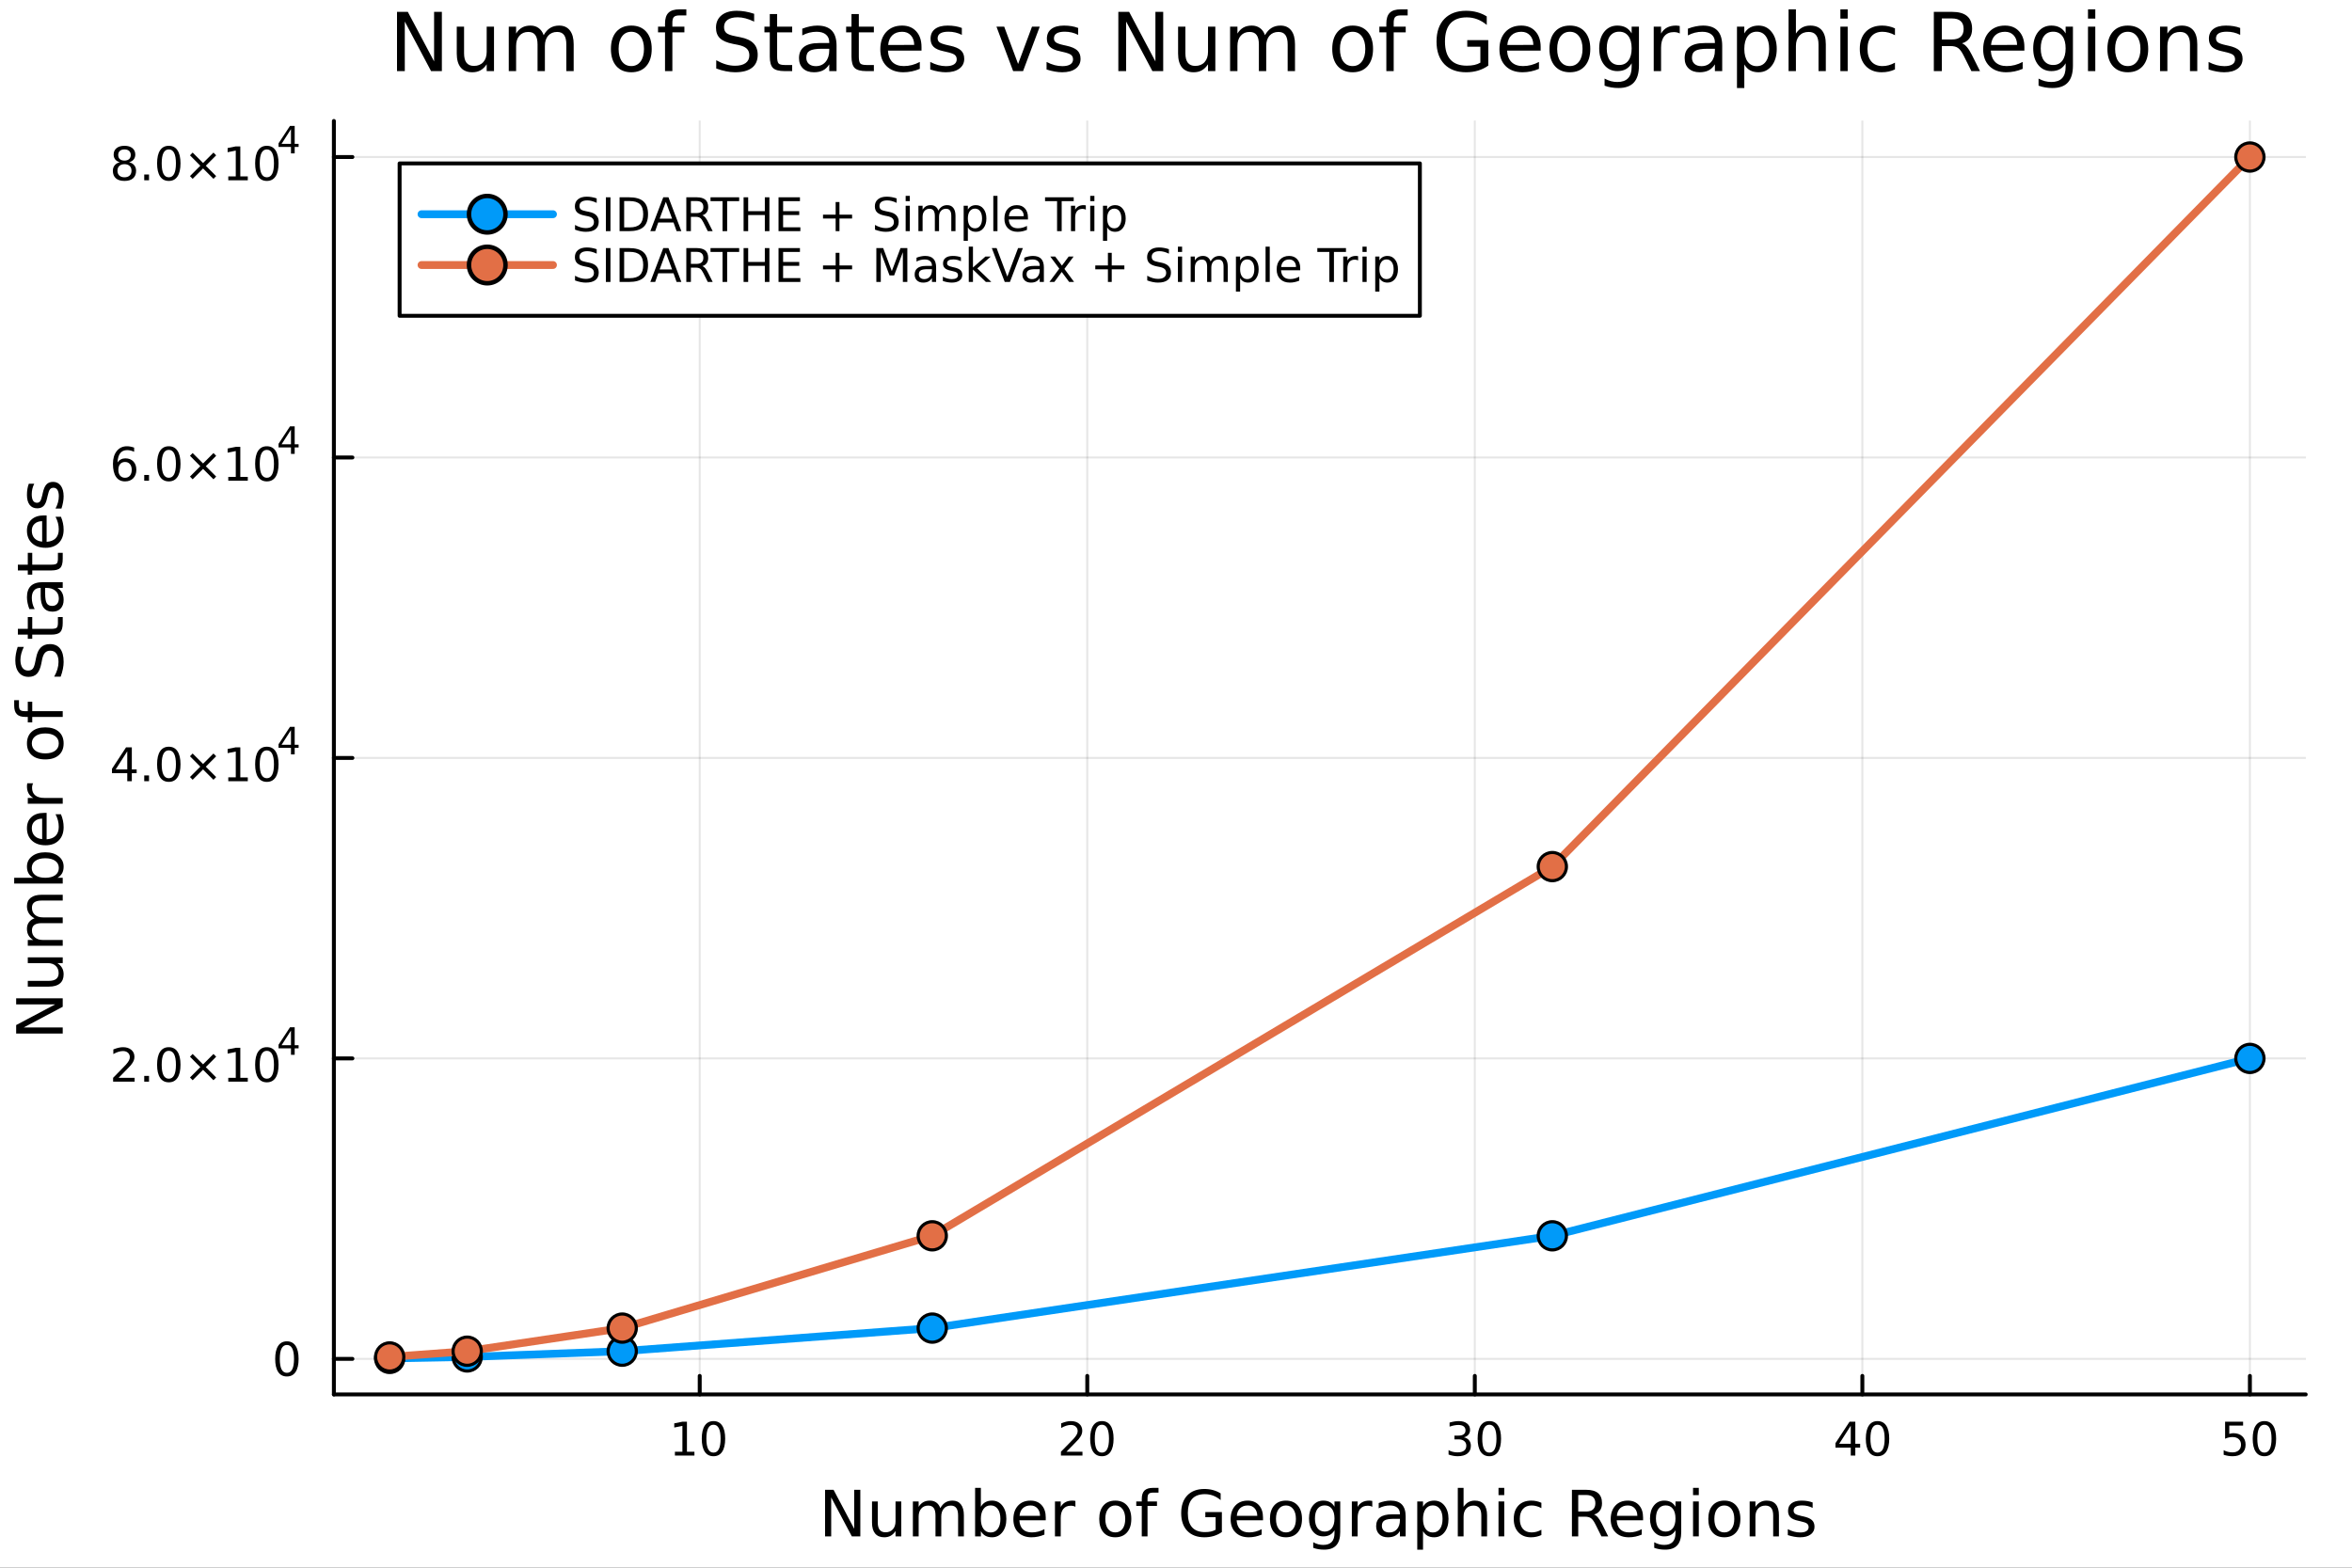 <?xml version="1.0" encoding="utf-8"?>
<svg xmlns="http://www.w3.org/2000/svg" xmlns:xlink="http://www.w3.org/1999/xlink" width="600" height="400" viewBox="0 0 2400 1600">
<rect x="0" y="0" width="2400" height="1600" fill="#333333" stroke="none"/>
<defs>
  <clipPath id="clip580">
    <rect x="0" y="0" width="2400" height="1600"/>
  </clipPath>
</defs>
<path clip-path="url(#clip580)" d="M0 1600 L2400 1600 L2400 0 L0 0  Z" fill="#ffffff" fill-rule="evenodd" fill-opacity="1"/>
<defs>
  <clipPath id="clip581">
    <rect x="480" y="0" width="1681" height="1600"/>
  </clipPath>
</defs>
<path clip-path="url(#clip580)" d="M340.699 1423.18 L2352.76 1423.18 L2352.76 123.472 L340.699 123.472  Z" fill="#ffffff" fill-rule="evenodd" fill-opacity="1"/>
<defs>
  <clipPath id="clip582">
    <rect x="340" y="123" width="2013" height="1301"/>
  </clipPath>
</defs>
<polyline clip-path="url(#clip582)" style="stroke:#000000; stroke-linecap:round; stroke-linejoin:round; stroke-width:2; stroke-opacity:0.1; fill:none" points="714.005,1423.18 714.005,123.472 "/>
<polyline clip-path="url(#clip582)" style="stroke:#000000; stroke-linecap:round; stroke-linejoin:round; stroke-width:2; stroke-opacity:0.1; fill:none" points="1109.46,1423.18 1109.46,123.472 "/>
<polyline clip-path="url(#clip582)" style="stroke:#000000; stroke-linecap:round; stroke-linejoin:round; stroke-width:2; stroke-opacity:0.1; fill:none" points="1504.91,1423.18 1504.91,123.472 "/>
<polyline clip-path="url(#clip582)" style="stroke:#000000; stroke-linecap:round; stroke-linejoin:round; stroke-width:2; stroke-opacity:0.1; fill:none" points="1900.36,1423.18 1900.36,123.472 "/>
<polyline clip-path="url(#clip582)" style="stroke:#000000; stroke-linecap:round; stroke-linejoin:round; stroke-width:2; stroke-opacity:0.1; fill:none" points="2295.81,1423.18 2295.81,123.472 "/>
<polyline clip-path="url(#clip580)" style="stroke:#000000; stroke-linecap:round; stroke-linejoin:round; stroke-width:4; stroke-opacity:1; fill:none" points="340.699,1423.18 2352.76,1423.18 "/>
<polyline clip-path="url(#clip580)" style="stroke:#000000; stroke-linecap:round; stroke-linejoin:round; stroke-width:4; stroke-opacity:1; fill:none" points="714.005,1423.18 714.005,1404.28 "/>
<polyline clip-path="url(#clip580)" style="stroke:#000000; stroke-linecap:round; stroke-linejoin:round; stroke-width:4; stroke-opacity:1; fill:none" points="1109.46,1423.18 1109.46,1404.28 "/>
<polyline clip-path="url(#clip580)" style="stroke:#000000; stroke-linecap:round; stroke-linejoin:round; stroke-width:4; stroke-opacity:1; fill:none" points="1504.91,1423.18 1504.91,1404.28 "/>
<polyline clip-path="url(#clip580)" style="stroke:#000000; stroke-linecap:round; stroke-linejoin:round; stroke-width:4; stroke-opacity:1; fill:none" points="1900.36,1423.18 1900.36,1404.28 "/>
<polyline clip-path="url(#clip580)" style="stroke:#000000; stroke-linecap:round; stroke-linejoin:round; stroke-width:4; stroke-opacity:1; fill:none" points="2295.81,1423.18 2295.81,1404.28 "/>
<path clip-path="url(#clip580)" d="M688.693 1481.64 L696.332 1481.64 L696.332 1455.28 L688.021 1456.95 L688.021 1452.69 L696.285 1451.02 L700.961 1451.02 L700.961 1481.64 L708.6 1481.64 L708.6 1485.58 L688.693 1485.58 L688.693 1481.64 Z" fill="#000000" fill-rule="nonzero" fill-opacity="1" /><path clip-path="url(#clip580)" d="M728.044 1454.1 Q724.433 1454.1 722.605 1457.66 Q720.799 1461.2 720.799 1468.33 Q720.799 1475.44 722.605 1479.01 Q724.433 1482.55 728.044 1482.55 Q731.679 1482.55 733.484 1479.01 Q735.313 1475.44 735.313 1468.33 Q735.313 1461.2 733.484 1457.66 Q731.679 1454.1 728.044 1454.1 M728.044 1450.39 Q733.855 1450.39 736.91 1455 Q739.989 1459.58 739.989 1468.33 Q739.989 1477.06 736.91 1481.67 Q733.855 1486.25 728.044 1486.25 Q722.234 1486.25 719.156 1481.67 Q716.1 1477.06 716.1 1468.33 Q716.1 1459.58 719.156 1455 Q722.234 1450.39 728.044 1450.39 Z" fill="#000000" fill-rule="nonzero" fill-opacity="1" /><path clip-path="url(#clip580)" d="M1088.23 1481.64 L1104.55 1481.64 L1104.55 1485.58 L1082.6 1485.58 L1082.6 1481.64 Q1085.27 1478.89 1089.85 1474.26 Q1094.46 1469.61 1095.64 1468.27 Q1097.88 1465.74 1098.76 1464.01 Q1099.66 1462.25 1099.66 1460.56 Q1099.66 1457.8 1097.72 1456.07 Q1095.8 1454.33 1092.7 1454.33 Q1090.5 1454.33 1088.04 1455.09 Q1085.61 1455.86 1082.84 1457.41 L1082.84 1452.69 Q1085.66 1451.55 1088.11 1450.97 Q1090.57 1450.39 1092.6 1450.39 Q1097.98 1450.39 1101.17 1453.08 Q1104.36 1455.77 1104.36 1460.26 Q1104.36 1462.39 1103.55 1464.31 Q1102.77 1466.2 1100.66 1468.8 Q1100.08 1469.47 1096.98 1472.69 Q1093.88 1475.88 1088.23 1481.64 Z" fill="#000000" fill-rule="nonzero" fill-opacity="1" /><path clip-path="url(#clip580)" d="M1124.36 1454.1 Q1120.75 1454.1 1118.92 1457.66 Q1117.12 1461.2 1117.12 1468.33 Q1117.12 1475.44 1118.92 1479.01 Q1120.75 1482.55 1124.36 1482.55 Q1128 1482.55 1129.8 1479.01 Q1131.63 1475.44 1131.63 1468.33 Q1131.63 1461.2 1129.8 1457.66 Q1128 1454.1 1124.36 1454.1 M1124.36 1450.39 Q1130.17 1450.39 1133.23 1455 Q1136.31 1459.58 1136.31 1468.33 Q1136.31 1477.06 1133.23 1481.67 Q1130.17 1486.25 1124.36 1486.25 Q1118.55 1486.25 1115.48 1481.67 Q1112.42 1477.06 1112.42 1468.33 Q1112.42 1459.58 1115.48 1455 Q1118.55 1450.39 1124.36 1450.39 Z" fill="#000000" fill-rule="nonzero" fill-opacity="1" /><path clip-path="url(#clip580)" d="M1493.75 1466.95 Q1497.11 1467.66 1498.98 1469.93 Q1500.88 1472.2 1500.88 1475.53 Q1500.88 1480.65 1497.36 1483.45 Q1493.84 1486.25 1487.36 1486.25 Q1485.19 1486.25 1482.87 1485.81 Q1480.58 1485.39 1478.13 1484.54 L1478.13 1480.02 Q1480.07 1481.16 1482.38 1481.74 Q1484.7 1482.32 1487.22 1482.32 Q1491.62 1482.32 1493.91 1480.58 Q1496.23 1478.84 1496.23 1475.53 Q1496.23 1472.48 1494.07 1470.77 Q1491.95 1469.03 1488.13 1469.03 L1484.1 1469.03 L1484.1 1465.19 L1488.31 1465.19 Q1491.76 1465.19 1493.59 1463.82 Q1495.42 1462.43 1495.42 1459.84 Q1495.42 1457.18 1493.52 1455.77 Q1491.64 1454.33 1488.13 1454.33 Q1486.2 1454.33 1484.01 1454.75 Q1481.81 1455.16 1479.17 1456.04 L1479.17 1451.88 Q1481.83 1451.14 1484.14 1450.77 Q1486.48 1450.39 1488.54 1450.39 Q1493.87 1450.39 1496.97 1452.83 Q1500.07 1455.23 1500.07 1459.35 Q1500.07 1462.22 1498.43 1464.21 Q1496.78 1466.18 1493.75 1466.95 Z" fill="#000000" fill-rule="nonzero" fill-opacity="1" /><path clip-path="url(#clip580)" d="M1519.75 1454.1 Q1516.13 1454.1 1514.31 1457.66 Q1512.5 1461.2 1512.5 1468.33 Q1512.5 1475.44 1514.31 1479.01 Q1516.13 1482.55 1519.75 1482.55 Q1523.38 1482.55 1525.19 1479.01 Q1527.01 1475.44 1527.01 1468.33 Q1527.01 1461.2 1525.19 1457.66 Q1523.38 1454.1 1519.75 1454.1 M1519.75 1450.39 Q1525.56 1450.39 1528.61 1455 Q1531.69 1459.58 1531.69 1468.33 Q1531.69 1477.06 1528.61 1481.67 Q1525.56 1486.25 1519.75 1486.25 Q1513.94 1486.25 1510.86 1481.67 Q1507.8 1477.06 1507.8 1468.33 Q1507.8 1459.58 1510.86 1455 Q1513.94 1450.39 1519.75 1450.39 Z" fill="#000000" fill-rule="nonzero" fill-opacity="1" /><path clip-path="url(#clip580)" d="M1888.53 1455.09 L1876.73 1473.54 L1888.53 1473.54 L1888.53 1455.09 M1887.3 1451.02 L1893.18 1451.02 L1893.18 1473.54 L1898.11 1473.54 L1898.11 1477.43 L1893.18 1477.43 L1893.18 1485.58 L1888.53 1485.58 L1888.53 1477.43 L1872.93 1477.43 L1872.93 1472.92 L1887.3 1451.02 Z" fill="#000000" fill-rule="nonzero" fill-opacity="1" /><path clip-path="url(#clip580)" d="M1915.85 1454.1 Q1912.23 1454.1 1910.41 1457.66 Q1908.6 1461.2 1908.6 1468.33 Q1908.6 1475.44 1910.41 1479.01 Q1912.23 1482.55 1915.85 1482.55 Q1919.48 1482.55 1921.29 1479.01 Q1923.11 1475.44 1923.11 1468.33 Q1923.11 1461.2 1921.29 1457.66 Q1919.48 1454.1 1915.85 1454.1 M1915.85 1450.39 Q1921.66 1450.39 1924.71 1455 Q1927.79 1459.58 1927.79 1468.33 Q1927.79 1477.06 1924.71 1481.67 Q1921.66 1486.25 1915.85 1486.25 Q1910.04 1486.25 1906.96 1481.67 Q1903.9 1477.06 1903.9 1468.33 Q1903.9 1459.58 1906.96 1455 Q1910.04 1450.39 1915.85 1450.39 Z" fill="#000000" fill-rule="nonzero" fill-opacity="1" /><path clip-path="url(#clip580)" d="M2270.51 1451.02 L2288.87 1451.02 L2288.87 1454.96 L2274.79 1454.96 L2274.79 1463.43 Q2275.81 1463.08 2276.83 1462.92 Q2277.85 1462.73 2278.87 1462.73 Q2284.65 1462.73 2288.03 1465.9 Q2291.41 1469.08 2291.41 1474.49 Q2291.41 1480.07 2287.94 1483.17 Q2284.47 1486.25 2278.15 1486.25 Q2275.97 1486.25 2273.7 1485.88 Q2271.46 1485.51 2269.05 1484.77 L2269.05 1480.07 Q2271.14 1481.2 2273.36 1481.76 Q2275.58 1482.32 2278.06 1482.32 Q2282.06 1482.32 2284.4 1480.21 Q2286.74 1478.1 2286.74 1474.49 Q2286.74 1470.88 2284.4 1468.77 Q2282.06 1466.67 2278.06 1466.67 Q2276.18 1466.67 2274.31 1467.08 Q2272.45 1467.5 2270.51 1468.38 L2270.51 1451.02 Z" fill="#000000" fill-rule="nonzero" fill-opacity="1" /><path clip-path="url(#clip580)" d="M2310.63 1454.1 Q2307.01 1454.1 2305.19 1457.66 Q2303.38 1461.2 2303.38 1468.33 Q2303.38 1475.44 2305.19 1479.01 Q2307.01 1482.55 2310.63 1482.55 Q2314.26 1482.55 2316.07 1479.01 Q2317.89 1475.44 2317.89 1468.33 Q2317.89 1461.2 2316.07 1457.66 Q2314.26 1454.1 2310.63 1454.1 M2310.63 1450.39 Q2316.44 1450.39 2319.49 1455 Q2322.57 1459.58 2322.57 1468.33 Q2322.57 1477.06 2319.49 1481.67 Q2316.44 1486.25 2310.63 1486.25 Q2304.82 1486.25 2301.74 1481.67 Q2298.68 1477.06 2298.68 1468.33 Q2298.68 1459.58 2301.74 1455 Q2304.82 1450.39 2310.63 1450.39 Z" fill="#000000" fill-rule="nonzero" fill-opacity="1" /><path clip-path="url(#clip580)" d="M841.911 1520.52 L850.568 1520.52 L871.639 1560.28 L871.639 1520.52 L877.877 1520.52 L877.877 1568.04 L869.22 1568.04 L848.149 1528.29 L848.149 1568.04 L841.911 1568.04 L841.911 1520.52 Z" fill="#000000" fill-rule="nonzero" fill-opacity="1" /><path clip-path="url(#clip580)" d="M889.813 1553.98 L889.813 1532.4 L895.669 1532.4 L895.669 1553.75 Q895.669 1558.81 897.643 1561.36 Q899.616 1563.87 903.563 1563.87 Q908.305 1563.87 911.043 1560.85 Q913.812 1557.83 913.812 1552.61 L913.812 1532.4 L919.668 1532.4 L919.668 1568.04 L913.812 1568.04 L913.812 1562.57 Q911.679 1565.82 908.846 1567.41 Q906.045 1568.97 902.322 1568.97 Q896.179 1568.97 892.996 1565.15 Q889.813 1561.33 889.813 1553.98 M904.55 1531.54 L904.55 1531.54 Z" fill="#000000" fill-rule="nonzero" fill-opacity="1" /><path clip-path="url(#clip580)" d="M959.486 1539.24 Q961.682 1535.29 964.737 1533.41 Q967.793 1531.54 971.931 1531.54 Q977.501 1531.54 980.524 1535.45 Q983.548 1539.33 983.548 1546.53 L983.548 1568.04 L977.66 1568.04 L977.66 1546.72 Q977.66 1541.59 975.845 1539.11 Q974.031 1536.63 970.307 1536.63 Q965.756 1536.63 963.114 1539.65 Q960.472 1542.68 960.472 1547.9 L960.472 1568.04 L954.584 1568.04 L954.584 1546.72 Q954.584 1541.56 952.77 1539.11 Q950.956 1536.63 947.168 1536.63 Q942.68 1536.63 940.038 1539.68 Q937.397 1542.71 937.397 1547.9 L937.397 1568.04 L931.508 1568.04 L931.508 1532.4 L937.397 1532.4 L937.397 1537.93 Q939.402 1534.66 942.203 1533.1 Q945.004 1531.54 948.855 1531.54 Q952.738 1531.54 955.443 1533.51 Q958.181 1535.48 959.486 1539.24 Z" fill="#000000" fill-rule="nonzero" fill-opacity="1" /><path clip-path="url(#clip580)" d="M1020.82 1550.25 Q1020.82 1543.79 1018.15 1540.13 Q1015.5 1536.44 1010.86 1536.44 Q1006.21 1536.44 1003.54 1540.13 Q1000.89 1543.79 1000.89 1550.25 Q1000.89 1556.71 1003.54 1560.4 Q1006.21 1564.07 1010.86 1564.07 Q1015.5 1564.07 1018.15 1560.4 Q1020.82 1556.71 1020.82 1550.25 M1000.89 1537.81 Q1002.74 1534.62 1005.54 1533.1 Q1008.37 1531.54 1012.29 1531.54 Q1018.78 1531.54 1022.82 1536.69 Q1026.9 1541.85 1026.9 1550.25 Q1026.9 1558.65 1022.82 1563.81 Q1018.78 1568.97 1012.29 1568.97 Q1008.37 1568.97 1005.54 1567.44 Q1002.74 1565.88 1000.89 1562.7 L1000.89 1568.04 L995.006 1568.04 L995.006 1518.52 L1000.89 1518.52 L1000.89 1537.81 Z" fill="#000000" fill-rule="nonzero" fill-opacity="1" /><path clip-path="url(#clip580)" d="M1067.1 1548.76 L1067.1 1551.62 L1040.17 1551.62 Q1040.55 1557.67 1043.8 1560.85 Q1047.08 1564 1052.9 1564 Q1056.28 1564 1059.43 1563.17 Q1062.61 1562.35 1065.73 1560.69 L1065.73 1566.23 Q1062.58 1567.57 1059.27 1568.27 Q1055.96 1568.97 1052.55 1568.97 Q1044.02 1568.97 1039.03 1564 Q1034.06 1559.04 1034.06 1550.57 Q1034.06 1541.82 1038.77 1536.69 Q1043.51 1531.54 1051.53 1531.54 Q1058.73 1531.54 1062.9 1536.18 Q1067.1 1540.8 1067.1 1548.76 M1061.24 1547.04 Q1061.18 1542.23 1058.54 1539.37 Q1055.93 1536.5 1051.6 1536.5 Q1046.7 1536.5 1043.74 1539.27 Q1040.81 1542.04 1040.36 1547.07 L1061.24 1547.04 Z" fill="#000000" fill-rule="nonzero" fill-opacity="1" /><path clip-path="url(#clip580)" d="M1097.37 1537.87 Q1096.38 1537.3 1095.2 1537.04 Q1094.06 1536.76 1092.66 1536.76 Q1087.69 1536.76 1085.02 1540 Q1082.38 1543.22 1082.38 1549.27 L1082.38 1568.04 L1076.49 1568.04 L1076.49 1532.4 L1082.38 1532.4 L1082.38 1537.93 Q1084.22 1534.69 1087.18 1533.13 Q1090.14 1531.54 1094.37 1531.54 Q1094.98 1531.54 1095.71 1531.63 Q1096.44 1531.7 1097.33 1531.85 L1097.37 1537.87 Z" fill="#000000" fill-rule="nonzero" fill-opacity="1" /><path clip-path="url(#clip580)" d="M1138.04 1536.5 Q1133.33 1536.5 1130.6 1540.19 Q1127.86 1543.85 1127.86 1550.25 Q1127.86 1556.65 1130.56 1560.34 Q1133.3 1564 1138.04 1564 Q1142.72 1564 1145.46 1560.31 Q1148.2 1556.62 1148.2 1550.25 Q1148.2 1543.92 1145.46 1540.23 Q1142.72 1536.5 1138.04 1536.5 M1138.04 1531.54 Q1145.68 1531.54 1150.04 1536.5 Q1154.4 1541.47 1154.4 1550.25 Q1154.4 1559 1150.04 1564 Q1145.68 1568.97 1138.04 1568.97 Q1130.37 1568.97 1126.01 1564 Q1121.68 1559 1121.68 1550.25 Q1121.68 1541.47 1126.01 1536.5 Q1130.37 1531.54 1138.04 1531.54 Z" fill="#000000" fill-rule="nonzero" fill-opacity="1" /><path clip-path="url(#clip580)" d="M1182.16 1518.52 L1182.16 1523.39 L1176.56 1523.39 Q1173.41 1523.39 1172.16 1524.66 Q1170.95 1525.93 1170.95 1529.24 L1170.95 1532.4 L1180.6 1532.4 L1180.6 1536.95 L1170.95 1536.95 L1170.95 1568.04 L1165.07 1568.04 L1165.07 1536.95 L1159.46 1536.95 L1159.46 1532.4 L1165.07 1532.4 L1165.07 1529.91 Q1165.07 1523.96 1167.84 1521.26 Q1170.6 1518.52 1176.62 1518.52 L1182.16 1518.52 Z" fill="#000000" fill-rule="nonzero" fill-opacity="1" /><path clip-path="url(#clip580)" d="M1240.44 1561.26 L1240.44 1548.5 L1229.93 1548.5 L1229.93 1543.22 L1246.8 1543.22 L1246.8 1563.62 Q1243.08 1566.26 1238.59 1567.63 Q1234.1 1568.97 1229.01 1568.97 Q1217.87 1568.97 1211.57 1562.47 Q1205.3 1555.95 1205.3 1544.33 Q1205.3 1532.68 1211.57 1526.19 Q1217.87 1519.66 1229.01 1519.66 Q1233.66 1519.66 1237.83 1520.81 Q1242.03 1521.96 1245.56 1524.18 L1245.56 1531.03 Q1242 1528 1237.99 1526.48 Q1233.97 1524.95 1229.55 1524.95 Q1220.83 1524.95 1216.44 1529.82 Q1212.08 1534.69 1212.08 1544.33 Q1212.08 1553.94 1216.44 1558.81 Q1220.83 1563.68 1229.55 1563.68 Q1232.96 1563.68 1235.63 1563.11 Q1238.3 1562.51 1240.44 1561.26 Z" fill="#000000" fill-rule="nonzero" fill-opacity="1" /><path clip-path="url(#clip580)" d="M1288.78 1548.76 L1288.78 1551.62 L1261.86 1551.62 Q1262.24 1557.67 1265.49 1560.85 Q1268.76 1564 1274.59 1564 Q1277.96 1564 1281.11 1563.17 Q1284.3 1562.35 1287.41 1560.69 L1287.41 1566.23 Q1284.26 1567.57 1280.95 1568.27 Q1277.64 1568.97 1274.24 1568.97 Q1265.71 1568.97 1260.71 1564 Q1255.75 1559.04 1255.75 1550.57 Q1255.75 1541.82 1260.46 1536.69 Q1265.2 1531.54 1273.22 1531.54 Q1280.41 1531.54 1284.58 1536.18 Q1288.78 1540.8 1288.78 1548.76 M1282.93 1547.04 Q1282.86 1542.23 1280.22 1539.37 Q1277.61 1536.5 1273.28 1536.5 Q1268.38 1536.5 1265.42 1539.27 Q1262.49 1542.04 1262.05 1547.07 L1282.93 1547.04 Z" fill="#000000" fill-rule="nonzero" fill-opacity="1" /><path clip-path="url(#clip580)" d="M1312.21 1536.5 Q1307.5 1536.5 1304.76 1540.19 Q1302.02 1543.85 1302.02 1550.25 Q1302.02 1556.65 1304.73 1560.34 Q1307.47 1564 1312.21 1564 Q1316.89 1564 1319.63 1560.31 Q1322.36 1556.62 1322.36 1550.25 Q1322.36 1543.92 1319.63 1540.23 Q1316.89 1536.5 1312.21 1536.5 M1312.21 1531.54 Q1319.85 1531.54 1324.21 1536.5 Q1328.57 1541.47 1328.57 1550.25 Q1328.57 1559 1324.21 1564 Q1319.85 1568.97 1312.21 1568.97 Q1304.54 1568.97 1300.18 1564 Q1295.85 1559 1295.85 1550.25 Q1295.85 1541.47 1300.18 1536.5 Q1304.54 1531.54 1312.21 1531.54 Z" fill="#000000" fill-rule="nonzero" fill-opacity="1" /><path clip-path="url(#clip580)" d="M1361.73 1549.81 Q1361.73 1543.44 1359.09 1539.94 Q1356.48 1536.44 1351.74 1536.44 Q1347.03 1536.44 1344.39 1539.94 Q1341.78 1543.44 1341.78 1549.81 Q1341.78 1556.14 1344.39 1559.64 Q1347.03 1563.14 1351.74 1563.14 Q1356.48 1563.14 1359.09 1559.64 Q1361.73 1556.14 1361.73 1549.81 M1367.59 1563.62 Q1367.59 1572.72 1363.55 1577.15 Q1359.51 1581.6 1351.17 1581.6 Q1348.08 1581.6 1345.34 1581.13 Q1342.61 1580.68 1340.03 1579.72 L1340.03 1574.03 Q1342.61 1575.43 1345.12 1576.1 Q1347.63 1576.76 1350.24 1576.76 Q1356.01 1576.76 1358.87 1573.74 Q1361.73 1570.75 1361.73 1564.67 L1361.73 1561.77 Q1359.92 1564.92 1357.09 1566.48 Q1354.25 1568.04 1350.31 1568.04 Q1343.75 1568.04 1339.74 1563.05 Q1335.73 1558.05 1335.73 1549.81 Q1335.73 1541.53 1339.74 1536.53 Q1343.75 1531.54 1350.31 1531.54 Q1354.25 1531.54 1357.09 1533.1 Q1359.92 1534.66 1361.73 1537.81 L1361.73 1532.4 L1367.59 1532.4 L1367.59 1563.62 Z" fill="#000000" fill-rule="nonzero" fill-opacity="1" /><path clip-path="url(#clip580)" d="M1400.31 1537.87 Q1399.32 1537.3 1398.15 1537.04 Q1397 1536.76 1395.6 1536.76 Q1390.63 1536.76 1387.96 1540 Q1385.32 1543.22 1385.32 1549.27 L1385.32 1568.04 L1379.43 1568.04 L1379.43 1532.4 L1385.32 1532.4 L1385.32 1537.93 Q1387.17 1534.69 1390.13 1533.13 Q1393.09 1531.54 1397.32 1531.54 Q1397.92 1531.54 1398.66 1531.63 Q1399.39 1531.7 1400.28 1531.85 L1400.31 1537.87 Z" fill="#000000" fill-rule="nonzero" fill-opacity="1" /><path clip-path="url(#clip580)" d="M1422.65 1550.12 Q1415.56 1550.12 1412.82 1551.75 Q1410.08 1553.37 1410.08 1557.29 Q1410.08 1560.4 1412.12 1562.25 Q1414.19 1564.07 1417.72 1564.07 Q1422.59 1564.07 1425.52 1560.63 Q1428.48 1557.16 1428.48 1551.43 L1428.48 1550.12 L1422.65 1550.12 M1434.34 1547.71 L1434.34 1568.04 L1428.48 1568.04 L1428.48 1562.63 Q1426.47 1565.88 1423.48 1567.44 Q1420.49 1568.97 1416.16 1568.97 Q1410.69 1568.97 1407.44 1565.91 Q1404.23 1562.82 1404.23 1557.67 Q1404.23 1551.65 1408.24 1548.6 Q1412.28 1545.54 1420.27 1545.54 L1428.48 1545.54 L1428.48 1544.97 Q1428.48 1540.93 1425.81 1538.73 Q1423.16 1536.5 1418.36 1536.5 Q1415.3 1536.5 1412.41 1537.23 Q1409.51 1537.97 1406.84 1539.43 L1406.84 1534.02 Q1410.05 1532.78 1413.07 1532.17 Q1416.1 1531.54 1418.96 1531.54 Q1426.7 1531.54 1430.52 1535.55 Q1434.34 1539.56 1434.34 1547.71 Z" fill="#000000" fill-rule="nonzero" fill-opacity="1" /><path clip-path="url(#clip580)" d="M1452.06 1562.7 L1452.06 1581.6 L1446.18 1581.6 L1446.18 1532.4 L1452.06 1532.4 L1452.06 1537.81 Q1453.91 1534.62 1456.71 1533.1 Q1459.54 1531.54 1463.46 1531.54 Q1469.95 1531.54 1473.99 1536.69 Q1478.07 1541.85 1478.07 1550.25 Q1478.07 1558.65 1473.99 1563.81 Q1469.95 1568.97 1463.46 1568.97 Q1459.54 1568.97 1456.71 1567.44 Q1453.91 1565.88 1452.06 1562.7 M1471.99 1550.25 Q1471.99 1543.79 1469.32 1540.13 Q1466.67 1536.44 1462.03 1536.44 Q1457.38 1536.44 1454.71 1540.13 Q1452.06 1543.79 1452.06 1550.25 Q1452.06 1556.71 1454.71 1560.4 Q1457.38 1564.07 1462.03 1564.07 Q1466.67 1564.07 1469.32 1560.4 Q1471.99 1556.71 1471.99 1550.25 Z" fill="#000000" fill-rule="nonzero" fill-opacity="1" /><path clip-path="url(#clip580)" d="M1517.41 1546.53 L1517.41 1568.04 L1511.55 1568.04 L1511.55 1546.72 Q1511.55 1541.66 1509.58 1539.14 Q1507.6 1536.63 1503.66 1536.63 Q1498.92 1536.63 1496.18 1539.65 Q1493.44 1542.68 1493.44 1547.9 L1493.44 1568.04 L1487.55 1568.04 L1487.55 1518.52 L1493.44 1518.52 L1493.44 1537.93 Q1495.54 1534.72 1498.37 1533.13 Q1501.24 1531.54 1504.96 1531.54 Q1511.11 1531.54 1514.26 1535.36 Q1517.41 1539.14 1517.41 1546.53 Z" fill="#000000" fill-rule="nonzero" fill-opacity="1" /><path clip-path="url(#clip580)" d="M1529.09 1532.4 L1534.95 1532.4 L1534.95 1568.04 L1529.09 1568.04 L1529.09 1532.4 M1529.09 1518.52 L1534.95 1518.52 L1534.95 1525.93 L1529.09 1525.93 L1529.09 1518.52 Z" fill="#000000" fill-rule="nonzero" fill-opacity="1" /><path clip-path="url(#clip580)" d="M1572.85 1533.76 L1572.85 1539.24 Q1570.37 1537.87 1567.86 1537.2 Q1565.37 1536.5 1562.83 1536.5 Q1557.13 1536.5 1553.98 1540.13 Q1550.83 1543.73 1550.83 1550.25 Q1550.83 1556.78 1553.98 1560.4 Q1557.13 1564 1562.83 1564 Q1565.37 1564 1567.86 1563.33 Q1570.37 1562.63 1572.85 1561.26 L1572.85 1566.68 Q1570.4 1567.82 1567.76 1568.39 Q1565.15 1568.97 1562.19 1568.97 Q1554.14 1568.97 1549.4 1563.91 Q1544.65 1558.85 1544.65 1550.25 Q1544.65 1541.53 1549.43 1536.53 Q1554.23 1531.54 1562.57 1531.54 Q1565.28 1531.54 1567.86 1532.11 Q1570.43 1532.65 1572.85 1533.76 Z" fill="#000000" fill-rule="nonzero" fill-opacity="1" /><path clip-path="url(#clip580)" d="M1626.55 1545.76 Q1628.62 1546.46 1630.56 1548.76 Q1632.53 1551.05 1634.51 1555.06 L1641.03 1568.04 L1634.12 1568.04 L1628.04 1555.85 Q1625.69 1551.08 1623.46 1549.52 Q1621.26 1547.96 1617.45 1547.96 L1610.44 1547.96 L1610.44 1568.04 L1604.01 1568.04 L1604.01 1520.52 L1618.53 1520.52 Q1626.68 1520.52 1630.69 1523.93 Q1634.7 1527.34 1634.7 1534.21 Q1634.7 1538.7 1632.6 1541.66 Q1630.53 1544.62 1626.55 1545.76 M1610.44 1525.81 L1610.44 1542.68 L1618.53 1542.68 Q1623.17 1542.68 1625.53 1540.54 Q1627.92 1538.38 1627.92 1534.21 Q1627.92 1530.04 1625.53 1527.94 Q1623.17 1525.81 1618.53 1525.81 L1610.44 1525.81 Z" fill="#000000" fill-rule="nonzero" fill-opacity="1" /><path clip-path="url(#clip580)" d="M1676.61 1548.76 L1676.61 1551.62 L1649.69 1551.62 Q1650.07 1557.67 1653.32 1560.85 Q1656.59 1564 1662.42 1564 Q1665.79 1564 1668.94 1563.17 Q1672.13 1562.35 1675.25 1560.69 L1675.25 1566.23 Q1672.09 1567.57 1668.78 1568.27 Q1665.47 1568.97 1662.07 1568.97 Q1653.54 1568.97 1648.54 1564 Q1643.58 1559.04 1643.58 1550.57 Q1643.58 1541.82 1648.29 1536.69 Q1653.03 1531.54 1661.05 1531.54 Q1668.24 1531.54 1672.41 1536.18 Q1676.61 1540.8 1676.61 1548.76 M1670.76 1547.04 Q1670.69 1542.23 1668.05 1539.37 Q1665.44 1536.5 1661.11 1536.5 Q1656.21 1536.5 1653.25 1539.27 Q1650.32 1542.04 1649.88 1547.07 L1670.76 1547.04 Z" fill="#000000" fill-rule="nonzero" fill-opacity="1" /><path clip-path="url(#clip580)" d="M1709.68 1549.81 Q1709.68 1543.44 1707.04 1539.94 Q1704.43 1536.44 1699.69 1536.44 Q1694.98 1536.44 1692.34 1539.94 Q1689.73 1543.44 1689.73 1549.81 Q1689.73 1556.14 1692.34 1559.64 Q1694.98 1563.14 1699.69 1563.14 Q1704.43 1563.14 1707.04 1559.64 Q1709.68 1556.14 1709.68 1549.81 M1715.54 1563.62 Q1715.54 1572.72 1711.5 1577.15 Q1707.46 1581.6 1699.12 1581.6 Q1696.03 1581.6 1693.29 1581.13 Q1690.56 1580.68 1687.98 1579.72 L1687.98 1574.03 Q1690.56 1575.43 1693.07 1576.1 Q1695.58 1576.76 1698.19 1576.76 Q1703.95 1576.76 1706.82 1573.74 Q1709.68 1570.75 1709.68 1564.67 L1709.68 1561.77 Q1707.87 1564.92 1705.04 1566.48 Q1702.2 1568.04 1698.26 1568.04 Q1691.7 1568.04 1687.69 1563.05 Q1683.68 1558.05 1683.68 1549.81 Q1683.68 1541.53 1687.69 1536.53 Q1691.7 1531.54 1698.26 1531.54 Q1702.2 1531.54 1705.04 1533.1 Q1707.87 1534.66 1709.68 1537.81 L1709.68 1532.4 L1715.54 1532.4 L1715.54 1563.62 Z" fill="#000000" fill-rule="nonzero" fill-opacity="1" /><path clip-path="url(#clip580)" d="M1727.6 1532.4 L1733.46 1532.4 L1733.46 1568.04 L1727.6 1568.04 L1727.6 1532.4 M1727.6 1518.52 L1733.46 1518.52 L1733.46 1525.93 L1727.6 1525.93 L1727.6 1518.52 Z" fill="#000000" fill-rule="nonzero" fill-opacity="1" /><path clip-path="url(#clip580)" d="M1759.53 1536.5 Q1754.82 1536.5 1752.08 1540.19 Q1749.34 1543.85 1749.34 1550.25 Q1749.34 1556.65 1752.05 1560.34 Q1754.79 1564 1759.53 1564 Q1764.21 1564 1766.94 1560.31 Q1769.68 1556.62 1769.68 1550.25 Q1769.68 1543.92 1766.94 1540.23 Q1764.21 1536.5 1759.53 1536.5 M1759.53 1531.54 Q1767.17 1531.54 1771.53 1536.5 Q1775.89 1541.47 1775.89 1550.25 Q1775.89 1559 1771.53 1564 Q1767.17 1568.97 1759.53 1568.97 Q1751.86 1568.97 1747.5 1564 Q1743.17 1559 1743.17 1550.25 Q1743.17 1541.47 1747.5 1536.5 Q1751.86 1531.54 1759.53 1531.54 Z" fill="#000000" fill-rule="nonzero" fill-opacity="1" /><path clip-path="url(#clip580)" d="M1815.23 1546.53 L1815.23 1568.04 L1809.37 1568.04 L1809.37 1546.72 Q1809.37 1541.66 1807.4 1539.14 Q1805.42 1536.63 1801.48 1536.63 Q1796.74 1536.63 1794 1539.65 Q1791.26 1542.68 1791.26 1547.9 L1791.26 1568.04 L1785.37 1568.04 L1785.37 1532.4 L1791.26 1532.4 L1791.26 1537.93 Q1793.36 1534.72 1796.19 1533.13 Q1799.06 1531.54 1802.78 1531.54 Q1808.93 1531.54 1812.08 1535.36 Q1815.23 1539.14 1815.23 1546.53 Z" fill="#000000" fill-rule="nonzero" fill-opacity="1" /><path clip-path="url(#clip580)" d="M1849.63 1533.45 L1849.63 1538.98 Q1847.15 1537.71 1844.48 1537.07 Q1841.8 1536.44 1838.94 1536.44 Q1834.58 1536.44 1832.38 1537.77 Q1830.22 1539.11 1830.22 1541.79 Q1830.22 1543.82 1831.78 1545 Q1833.34 1546.15 1838.05 1547.2 L1840.05 1547.64 Q1846.29 1548.98 1848.9 1551.43 Q1851.54 1553.85 1851.54 1558.21 Q1851.54 1563.17 1847.6 1566.07 Q1843.68 1568.97 1836.81 1568.97 Q1833.94 1568.97 1830.82 1568.39 Q1827.74 1567.85 1824.3 1566.74 L1824.3 1560.69 Q1827.55 1562.38 1830.7 1563.24 Q1833.85 1564.07 1836.93 1564.07 Q1841.07 1564.07 1843.3 1562.66 Q1845.53 1561.23 1845.53 1558.65 Q1845.53 1556.27 1843.91 1554.99 Q1842.31 1553.72 1836.87 1552.54 L1834.83 1552.07 Q1829.39 1550.92 1826.97 1548.56 Q1824.55 1546.18 1824.55 1542.04 Q1824.55 1537.01 1828.12 1534.27 Q1831.68 1531.54 1838.24 1531.54 Q1841.49 1531.54 1844.35 1532.01 Q1847.22 1532.49 1849.63 1533.45 Z" fill="#000000" fill-rule="nonzero" fill-opacity="1" /><polyline clip-path="url(#clip582)" style="stroke:#000000; stroke-linecap:round; stroke-linejoin:round; stroke-width:2; stroke-opacity:0.1; fill:none" points="340.699,1386.89 2352.76,1386.89 "/>
<polyline clip-path="url(#clip582)" style="stroke:#000000; stroke-linecap:round; stroke-linejoin:round; stroke-width:2; stroke-opacity:0.1; fill:none" points="340.699,1080.23 2352.76,1080.23 "/>
<polyline clip-path="url(#clip582)" style="stroke:#000000; stroke-linecap:round; stroke-linejoin:round; stroke-width:2; stroke-opacity:0.1; fill:none" points="340.699,773.571 2352.76,773.571 "/>
<polyline clip-path="url(#clip582)" style="stroke:#000000; stroke-linecap:round; stroke-linejoin:round; stroke-width:2; stroke-opacity:0.1; fill:none" points="340.699,466.914 2352.76,466.914 "/>
<polyline clip-path="url(#clip582)" style="stroke:#000000; stroke-linecap:round; stroke-linejoin:round; stroke-width:2; stroke-opacity:0.1; fill:none" points="340.699,160.256 2352.76,160.256 "/>
<polyline clip-path="url(#clip580)" style="stroke:#000000; stroke-linecap:round; stroke-linejoin:round; stroke-width:4; stroke-opacity:1; fill:none" points="340.699,1423.18 340.699,123.472 "/>
<polyline clip-path="url(#clip580)" style="stroke:#000000; stroke-linecap:round; stroke-linejoin:round; stroke-width:4; stroke-opacity:1; fill:none" points="340.699,1386.89 359.597,1386.89 "/>
<polyline clip-path="url(#clip580)" style="stroke:#000000; stroke-linecap:round; stroke-linejoin:round; stroke-width:4; stroke-opacity:1; fill:none" points="340.699,1080.23 359.597,1080.23 "/>
<polyline clip-path="url(#clip580)" style="stroke:#000000; stroke-linecap:round; stroke-linejoin:round; stroke-width:4; stroke-opacity:1; fill:none" points="340.699,773.571 359.597,773.571 "/>
<polyline clip-path="url(#clip580)" style="stroke:#000000; stroke-linecap:round; stroke-linejoin:round; stroke-width:4; stroke-opacity:1; fill:none" points="340.699,466.914 359.597,466.914 "/>
<polyline clip-path="url(#clip580)" style="stroke:#000000; stroke-linecap:round; stroke-linejoin:round; stroke-width:4; stroke-opacity:1; fill:none" points="340.699,160.256 359.597,160.256 "/>
<path clip-path="url(#clip580)" d="M292.755 1372.69 Q289.143 1372.69 287.315 1376.25 Q285.509 1379.79 285.509 1386.92 Q285.509 1394.03 287.315 1397.59 Q289.143 1401.13 292.755 1401.13 Q296.389 1401.13 298.194 1397.59 Q300.023 1394.03 300.023 1386.92 Q300.023 1379.79 298.194 1376.25 Q296.389 1372.69 292.755 1372.69 M292.755 1368.98 Q298.565 1368.98 301.62 1373.59 Q304.699 1378.17 304.699 1386.92 Q304.699 1395.65 301.62 1400.25 Q298.565 1404.84 292.755 1404.84 Q286.944 1404.84 283.866 1400.25 Q280.81 1395.65 280.81 1386.92 Q280.81 1378.17 283.866 1373.59 Q286.944 1368.98 292.755 1368.98 Z" fill="#000000" fill-rule="nonzero" fill-opacity="1" /><path clip-path="url(#clip580)" d="M121.043 1100.02 L137.362 1100.02 L137.362 1103.96 L115.418 1103.96 L115.418 1100.02 Q118.08 1097.27 122.663 1092.64 Q127.269 1087.98 128.45 1086.64 Q130.695 1084.12 131.575 1082.38 Q132.478 1080.62 132.478 1078.93 Q132.478 1076.18 130.533 1074.44 Q128.612 1072.71 125.51 1072.71 Q123.311 1072.71 120.857 1073.47 Q118.427 1074.23 115.649 1075.79 L115.649 1071.06 Q118.473 1069.93 120.927 1069.35 Q123.38 1068.77 125.418 1068.77 Q130.788 1068.77 133.982 1071.46 Q137.177 1074.14 137.177 1078.63 Q137.177 1080.76 136.367 1082.68 Q135.579 1084.58 133.473 1087.17 Q132.894 1087.85 129.792 1091.06 Q126.691 1094.26 121.043 1100.02 Z" fill="#000000" fill-rule="nonzero" fill-opacity="1" /><path clip-path="url(#clip580)" d="M147.177 1098.08 L152.061 1098.08 L152.061 1103.96 L147.177 1103.96 L147.177 1098.08 Z" fill="#000000" fill-rule="nonzero" fill-opacity="1" /><path clip-path="url(#clip580)" d="M172.246 1072.48 Q168.635 1072.48 166.806 1076.04 Q165.001 1079.58 165.001 1086.71 Q165.001 1093.82 166.806 1097.38 Q168.635 1100.92 172.246 1100.92 Q175.88 1100.92 177.686 1097.38 Q179.514 1093.82 179.514 1086.71 Q179.514 1079.58 177.686 1076.04 Q175.88 1072.48 172.246 1072.48 M172.246 1068.77 Q178.056 1068.77 181.112 1073.38 Q184.19 1077.96 184.19 1086.71 Q184.19 1095.44 181.112 1100.04 Q178.056 1104.63 172.246 1104.63 Q166.436 1104.63 163.357 1100.04 Q160.302 1095.44 160.302 1086.71 Q160.302 1077.96 163.357 1073.38 Q166.436 1068.77 172.246 1068.77 Z" fill="#000000" fill-rule="nonzero" fill-opacity="1" /><path clip-path="url(#clip580)" d="M220.579 1078.49 L210 1089.12 L220.579 1099.7 L217.824 1102.5 L207.199 1091.87 L196.575 1102.5 L193.843 1099.7 L204.399 1089.12 L193.843 1078.49 L196.575 1075.69 L207.199 1086.32 L217.824 1075.69 L220.579 1078.49 Z" fill="#000000" fill-rule="nonzero" fill-opacity="1" /><path clip-path="url(#clip580)" d="M232.94 1100.02 L240.579 1100.02 L240.579 1073.66 L232.269 1075.32 L232.269 1071.06 L240.533 1069.4 L245.209 1069.4 L245.209 1100.02 L252.847 1100.02 L252.847 1103.96 L232.94 1103.96 L232.94 1100.02 Z" fill="#000000" fill-rule="nonzero" fill-opacity="1" /><path clip-path="url(#clip580)" d="M272.292 1072.48 Q268.681 1072.48 266.852 1076.04 Q265.046 1079.58 265.046 1086.71 Q265.046 1093.82 266.852 1097.38 Q268.681 1100.92 272.292 1100.92 Q275.926 1100.92 277.732 1097.38 Q279.56 1093.82 279.56 1086.71 Q279.56 1079.58 277.732 1076.04 Q275.926 1072.48 272.292 1072.48 M272.292 1068.77 Q278.102 1068.77 281.157 1073.38 Q284.236 1077.96 284.236 1086.71 Q284.236 1095.44 281.157 1100.04 Q278.102 1104.63 272.292 1104.63 Q266.482 1104.63 263.403 1100.04 Q260.347 1095.44 260.347 1086.71 Q260.347 1077.96 263.403 1073.38 Q266.482 1068.77 272.292 1068.77 Z" fill="#000000" fill-rule="nonzero" fill-opacity="1" /><path clip-path="url(#clip580)" d="M296.913 1051.78 L287.321 1066.77 L296.913 1066.77 L296.913 1051.78 M295.916 1048.47 L300.693 1048.47 L300.693 1066.77 L304.699 1066.77 L304.699 1069.93 L300.693 1069.93 L300.693 1076.55 L296.913 1076.55 L296.913 1069.93 L284.236 1069.93 L284.236 1066.26 L295.916 1048.47 Z" fill="#000000" fill-rule="nonzero" fill-opacity="1" /><path clip-path="url(#clip580)" d="M129.862 766.813 L118.056 785.262 L129.862 785.262 L129.862 766.813 M128.635 762.739 L134.515 762.739 L134.515 785.262 L139.445 785.262 L139.445 789.151 L134.515 789.151 L134.515 797.299 L129.862 797.299 L129.862 789.151 L114.26 789.151 L114.26 784.637 L128.635 762.739 Z" fill="#000000" fill-rule="nonzero" fill-opacity="1" /><path clip-path="url(#clip580)" d="M147.177 791.419 L152.061 791.419 L152.061 797.299 L147.177 797.299 L147.177 791.419 Z" fill="#000000" fill-rule="nonzero" fill-opacity="1" /><path clip-path="url(#clip580)" d="M172.246 765.818 Q168.635 765.818 166.806 769.382 Q165.001 772.924 165.001 780.054 Q165.001 787.16 166.806 790.725 Q168.635 794.267 172.246 794.267 Q175.88 794.267 177.686 790.725 Q179.514 787.16 179.514 780.054 Q179.514 772.924 177.686 769.382 Q175.88 765.818 172.246 765.818 M172.246 762.114 Q178.056 762.114 181.112 766.72 Q184.19 771.304 184.19 780.054 Q184.19 788.78 181.112 793.387 Q178.056 797.97 172.246 797.97 Q166.436 797.97 163.357 793.387 Q160.302 788.78 160.302 780.054 Q160.302 771.304 163.357 766.72 Q166.436 762.114 172.246 762.114 Z" fill="#000000" fill-rule="nonzero" fill-opacity="1" /><path clip-path="url(#clip580)" d="M220.579 771.836 L210 782.461 L220.579 793.04 L217.824 795.841 L207.199 785.216 L196.575 795.841 L193.843 793.04 L204.399 782.461 L193.843 771.836 L196.575 769.035 L207.199 779.66 L217.824 769.035 L220.579 771.836 Z" fill="#000000" fill-rule="nonzero" fill-opacity="1" /><path clip-path="url(#clip580)" d="M232.94 793.364 L240.579 793.364 L240.579 766.998 L232.269 768.665 L232.269 764.406 L240.533 762.739 L245.209 762.739 L245.209 793.364 L252.847 793.364 L252.847 797.299 L232.94 797.299 L232.94 793.364 Z" fill="#000000" fill-rule="nonzero" fill-opacity="1" /><path clip-path="url(#clip580)" d="M272.292 765.818 Q268.681 765.818 266.852 769.382 Q265.046 772.924 265.046 780.054 Q265.046 787.16 266.852 790.725 Q268.681 794.267 272.292 794.267 Q275.926 794.267 277.732 790.725 Q279.56 787.16 279.56 780.054 Q279.56 772.924 277.732 769.382 Q275.926 765.818 272.292 765.818 M272.292 762.114 Q278.102 762.114 281.157 766.72 Q284.236 771.304 284.236 780.054 Q284.236 788.78 281.157 793.387 Q278.102 797.97 272.292 797.97 Q266.482 797.97 263.403 793.387 Q260.347 788.78 260.347 780.054 Q260.347 771.304 263.403 766.72 Q266.482 762.114 272.292 762.114 Z" fill="#000000" fill-rule="nonzero" fill-opacity="1" /><path clip-path="url(#clip580)" d="M296.913 745.119 L287.321 760.108 L296.913 760.108 L296.913 745.119 M295.916 741.809 L300.693 741.809 L300.693 760.108 L304.699 760.108 L304.699 763.268 L300.693 763.268 L300.693 769.889 L296.913 769.889 L296.913 763.268 L284.236 763.268 L284.236 759.601 L295.916 741.809 Z" fill="#000000" fill-rule="nonzero" fill-opacity="1" /><path clip-path="url(#clip580)" d="M127.593 471.498 Q124.445 471.498 122.593 473.651 Q120.765 475.804 120.765 479.554 Q120.765 483.28 122.593 485.456 Q124.445 487.609 127.593 487.609 Q130.742 487.609 132.57 485.456 Q134.422 483.28 134.422 479.554 Q134.422 475.804 132.57 473.651 Q130.742 471.498 127.593 471.498 M136.876 456.845 L136.876 461.105 Q135.117 460.271 133.311 459.831 Q131.529 459.392 129.769 459.392 Q125.14 459.392 122.686 462.517 Q120.255 465.642 119.908 471.961 Q121.274 469.947 123.334 468.882 Q125.394 467.794 127.871 467.794 Q133.08 467.794 136.089 470.966 Q139.121 474.114 139.121 479.554 Q139.121 484.878 135.973 488.095 Q132.825 491.313 127.593 491.313 Q121.598 491.313 118.427 486.729 Q115.256 482.123 115.256 473.396 Q115.256 465.202 119.144 460.341 Q123.033 455.456 129.584 455.456 Q131.343 455.456 133.126 455.804 Q134.931 456.151 136.876 456.845 Z" fill="#000000" fill-rule="nonzero" fill-opacity="1" /><path clip-path="url(#clip580)" d="M147.177 484.762 L152.061 484.762 L152.061 490.641 L147.177 490.641 L147.177 484.762 Z" fill="#000000" fill-rule="nonzero" fill-opacity="1" /><path clip-path="url(#clip580)" d="M172.246 459.16 Q168.635 459.16 166.806 462.725 Q165.001 466.267 165.001 473.396 Q165.001 480.503 166.806 484.067 Q168.635 487.609 172.246 487.609 Q175.88 487.609 177.686 484.067 Q179.514 480.503 179.514 473.396 Q179.514 466.267 177.686 462.725 Q175.88 459.16 172.246 459.16 M172.246 455.456 Q178.056 455.456 181.112 460.063 Q184.19 464.646 184.19 473.396 Q184.19 482.123 181.112 486.729 Q178.056 491.313 172.246 491.313 Q166.436 491.313 163.357 486.729 Q160.302 482.123 160.302 473.396 Q160.302 464.646 163.357 460.063 Q166.436 455.456 172.246 455.456 Z" fill="#000000" fill-rule="nonzero" fill-opacity="1" /><path clip-path="url(#clip580)" d="M220.579 465.179 L210 475.804 L220.579 486.382 L217.824 489.183 L207.199 478.558 L196.575 489.183 L193.843 486.382 L204.399 475.804 L193.843 465.179 L196.575 462.378 L207.199 473.003 L217.824 462.378 L220.579 465.179 Z" fill="#000000" fill-rule="nonzero" fill-opacity="1" /><path clip-path="url(#clip580)" d="M232.94 486.706 L240.579 486.706 L240.579 460.341 L232.269 462.007 L232.269 457.748 L240.533 456.081 L245.209 456.081 L245.209 486.706 L252.847 486.706 L252.847 490.641 L232.94 490.641 L232.94 486.706 Z" fill="#000000" fill-rule="nonzero" fill-opacity="1" /><path clip-path="url(#clip580)" d="M272.292 459.16 Q268.681 459.16 266.852 462.725 Q265.046 466.267 265.046 473.396 Q265.046 480.503 266.852 484.067 Q268.681 487.609 272.292 487.609 Q275.926 487.609 277.732 484.067 Q279.56 480.503 279.56 473.396 Q279.56 466.267 277.732 462.725 Q275.926 459.16 272.292 459.16 M272.292 455.456 Q278.102 455.456 281.157 460.063 Q284.236 464.646 284.236 473.396 Q284.236 482.123 281.157 486.729 Q278.102 491.313 272.292 491.313 Q266.482 491.313 263.403 486.729 Q260.347 482.123 260.347 473.396 Q260.347 464.646 263.403 460.063 Q266.482 455.456 272.292 455.456 Z" fill="#000000" fill-rule="nonzero" fill-opacity="1" /><path clip-path="url(#clip580)" d="M296.913 438.461 L287.321 453.451 L296.913 453.451 L296.913 438.461 M295.916 435.151 L300.693 435.151 L300.693 453.451 L304.699 453.451 L304.699 456.611 L300.693 456.611 L300.693 463.231 L296.913 463.231 L296.913 456.611 L284.236 456.611 L284.236 452.943 L295.916 435.151 Z" fill="#000000" fill-rule="nonzero" fill-opacity="1" /><path clip-path="url(#clip580)" d="M127.015 167.572 Q123.681 167.572 121.76 169.354 Q119.862 171.137 119.862 174.262 Q119.862 177.387 121.76 179.169 Q123.681 180.952 127.015 180.952 Q130.348 180.952 132.269 179.169 Q134.191 177.364 134.191 174.262 Q134.191 171.137 132.269 169.354 Q130.371 167.572 127.015 167.572 M122.339 165.581 Q119.33 164.84 117.64 162.78 Q115.973 160.72 115.973 157.757 Q115.973 153.614 118.913 151.206 Q121.876 148.799 127.015 148.799 Q132.177 148.799 135.117 151.206 Q138.056 153.614 138.056 157.757 Q138.056 160.72 136.367 162.78 Q134.7 164.84 131.714 165.581 Q135.093 166.368 136.968 168.66 Q138.867 170.952 138.867 174.262 Q138.867 179.285 135.788 181.97 Q132.732 184.655 127.015 184.655 Q121.297 184.655 118.218 181.97 Q115.163 179.285 115.163 174.262 Q115.163 170.952 117.061 168.66 Q118.959 166.368 122.339 165.581 M120.626 158.197 Q120.626 160.882 122.293 162.387 Q123.982 163.891 127.015 163.891 Q130.024 163.891 131.714 162.387 Q133.427 160.882 133.427 158.197 Q133.427 155.512 131.714 154.007 Q130.024 152.503 127.015 152.503 Q123.982 152.503 122.293 154.007 Q120.626 155.512 120.626 158.197 Z" fill="#000000" fill-rule="nonzero" fill-opacity="1" /><path clip-path="url(#clip580)" d="M147.177 178.104 L152.061 178.104 L152.061 183.984 L147.177 183.984 L147.177 178.104 Z" fill="#000000" fill-rule="nonzero" fill-opacity="1" /><path clip-path="url(#clip580)" d="M172.246 152.503 Q168.635 152.503 166.806 156.067 Q165.001 159.609 165.001 166.739 Q165.001 173.845 166.806 177.41 Q168.635 180.952 172.246 180.952 Q175.88 180.952 177.686 177.41 Q179.514 173.845 179.514 166.739 Q179.514 159.609 177.686 156.067 Q175.88 152.503 172.246 152.503 M172.246 148.799 Q178.056 148.799 181.112 153.405 Q184.19 157.989 184.19 166.739 Q184.19 175.465 181.112 180.072 Q178.056 184.655 172.246 184.655 Q166.436 184.655 163.357 180.072 Q160.302 175.465 160.302 166.739 Q160.302 157.989 163.357 153.405 Q166.436 148.799 172.246 148.799 Z" fill="#000000" fill-rule="nonzero" fill-opacity="1" /><path clip-path="url(#clip580)" d="M220.579 158.521 L210 169.146 L220.579 179.725 L217.824 182.526 L207.199 171.901 L196.575 182.526 L193.843 179.725 L204.399 169.146 L193.843 158.521 L196.575 155.72 L207.199 166.345 L217.824 155.72 L220.579 158.521 Z" fill="#000000" fill-rule="nonzero" fill-opacity="1" /><path clip-path="url(#clip580)" d="M232.94 180.049 L240.579 180.049 L240.579 153.683 L232.269 155.35 L232.269 151.091 L240.533 149.424 L245.209 149.424 L245.209 180.049 L252.847 180.049 L252.847 183.984 L232.94 183.984 L232.94 180.049 Z" fill="#000000" fill-rule="nonzero" fill-opacity="1" /><path clip-path="url(#clip580)" d="M272.292 152.503 Q268.681 152.503 266.852 156.067 Q265.046 159.609 265.046 166.739 Q265.046 173.845 266.852 177.41 Q268.681 180.952 272.292 180.952 Q275.926 180.952 277.732 177.41 Q279.56 173.845 279.56 166.739 Q279.56 159.609 277.732 156.067 Q275.926 152.503 272.292 152.503 M272.292 148.799 Q278.102 148.799 281.157 153.405 Q284.236 157.989 284.236 166.739 Q284.236 175.465 281.157 180.072 Q278.102 184.655 272.292 184.655 Q266.482 184.655 263.403 180.072 Q260.347 175.465 260.347 166.739 Q260.347 157.989 263.403 153.405 Q266.482 148.799 272.292 148.799 Z" fill="#000000" fill-rule="nonzero" fill-opacity="1" /><path clip-path="url(#clip580)" d="M296.913 131.804 L287.321 146.793 L296.913 146.793 L296.913 131.804 M295.916 128.494 L300.693 128.494 L300.693 146.793 L304.699 146.793 L304.699 149.953 L300.693 149.953 L300.693 156.574 L296.913 156.574 L296.913 149.953 L284.236 149.953 L284.236 146.286 L295.916 128.494 Z" fill="#000000" fill-rule="nonzero" fill-opacity="1" /><path clip-path="url(#clip580)" d="M16.484 1054.85 L16.484 1046.19 L56.238 1025.12 L16.484 1025.12 L16.484 1018.88 L64.004 1018.88 L64.004 1027.54 L24.25 1048.61 L64.004 1048.61 L64.004 1054.85 L16.484 1054.85 Z" fill="#000000" fill-rule="nonzero" fill-opacity="1" /><path clip-path="url(#clip580)" d="M49.936 1006.95 L28.356 1006.95 L28.356 1001.09 L49.713 1001.09 Q54.774 1001.09 57.32 999.118 Q59.835 997.144 59.835 993.197 Q59.835 988.455 56.811 985.718 Q53.787 982.949 48.567 982.949 L28.356 982.949 L28.356 977.092 L64.004 977.092 L64.004 982.949 L58.53 982.949 Q61.776 985.081 63.368 987.914 Q64.927 990.715 64.927 994.439 Q64.927 1000.58 61.108 1003.76 Q57.288 1006.95 49.936 1006.95 M27.497 992.211 L27.497 992.211 Z" fill="#000000" fill-rule="nonzero" fill-opacity="1" /><path clip-path="url(#clip580)" d="M35.199 937.275 Q31.253 935.079 29.375 932.023 Q27.497 928.968 27.497 924.83 Q27.497 919.26 31.412 916.236 Q35.295 913.212 42.488 913.212 L64.004 913.212 L64.004 919.101 L42.679 919.101 Q37.555 919.101 35.072 920.915 Q32.589 922.729 32.589 926.453 Q32.589 931.005 35.613 933.646 Q38.637 936.288 43.857 936.288 L64.004 936.288 L64.004 942.176 L42.679 942.176 Q37.523 942.176 35.072 943.991 Q32.589 945.805 32.589 949.592 Q32.589 954.08 35.645 956.722 Q38.669 959.364 43.857 959.364 L64.004 959.364 L64.004 965.252 L28.356 965.252 L28.356 959.364 L33.894 959.364 Q30.616 957.359 29.056 954.558 Q27.497 951.757 27.497 947.905 Q27.497 944.022 29.47 941.317 Q31.444 938.58 35.199 937.275 Z" fill="#000000" fill-rule="nonzero" fill-opacity="1" /><path clip-path="url(#clip580)" d="M46.212 875.941 Q39.751 875.941 36.09 878.615 Q32.398 881.257 32.398 885.904 Q32.398 890.55 36.09 893.224 Q39.751 895.866 46.212 895.866 Q52.673 895.866 56.365 893.224 Q60.026 890.55 60.026 885.904 Q60.026 881.257 56.365 878.615 Q52.673 875.941 46.212 875.941 M33.767 895.866 Q30.584 894.02 29.056 891.219 Q27.497 888.386 27.497 884.471 Q27.497 877.978 32.653 873.936 Q37.809 869.862 46.212 869.862 Q54.615 869.862 59.771 873.936 Q64.927 877.978 64.927 884.471 Q64.927 888.386 63.399 891.219 Q61.84 894.02 58.657 895.866 L64.004 895.866 L64.004 901.754 L14.479 901.754 L14.479 895.866 L33.767 895.866 Z" fill="#000000" fill-rule="nonzero" fill-opacity="1" /><path clip-path="url(#clip580)" d="M44.716 829.662 L47.581 829.662 L47.581 856.589 Q53.628 856.207 56.811 852.961 Q59.962 849.683 59.962 843.858 Q59.962 840.484 59.134 837.333 Q58.307 834.15 56.652 831.031 L62.19 831.031 Q63.527 834.182 64.227 837.492 Q64.927 840.802 64.927 844.208 Q64.927 852.738 59.962 857.735 Q54.997 862.701 46.53 862.701 Q37.777 862.701 32.653 857.99 Q27.497 853.247 27.497 845.227 Q27.497 838.033 32.144 833.864 Q36.759 829.662 44.716 829.662 M42.997 835.519 Q38.191 835.583 35.327 838.224 Q32.462 840.834 32.462 845.163 Q32.462 850.065 35.231 853.025 Q38 855.953 43.029 856.398 L42.997 835.519 Z" fill="#000000" fill-rule="nonzero" fill-opacity="1" /><path clip-path="url(#clip580)" d="M33.831 799.394 Q33.258 800.38 33.003 801.558 Q32.717 802.704 32.717 804.104 Q32.717 809.069 35.963 811.743 Q39.178 814.385 45.225 814.385 L64.004 814.385 L64.004 820.273 L28.356 820.273 L28.356 814.385 L33.894 814.385 Q30.648 812.539 29.088 809.579 Q27.497 806.619 27.497 802.385 Q27.497 801.781 27.592 801.049 Q27.656 800.317 27.815 799.425 L33.831 799.394 Z" fill="#000000" fill-rule="nonzero" fill-opacity="1" /><path clip-path="url(#clip580)" d="M32.462 758.717 Q32.462 763.427 36.154 766.165 Q39.815 768.902 46.212 768.902 Q52.609 768.902 56.302 766.196 Q59.962 763.459 59.962 758.717 Q59.962 754.038 56.27 751.301 Q52.578 748.563 46.212 748.563 Q39.878 748.563 36.186 751.301 Q32.462 754.038 32.462 758.717 M27.497 758.717 Q27.497 751.078 32.462 746.717 Q37.427 742.357 46.212 742.357 Q54.965 742.357 59.962 746.717 Q64.927 751.078 64.927 758.717 Q64.927 766.387 59.962 770.748 Q54.965 775.077 46.212 775.077 Q37.427 775.077 32.462 770.748 Q27.497 766.387 27.497 758.717 Z" fill="#000000" fill-rule="nonzero" fill-opacity="1" /><path clip-path="url(#clip580)" d="M14.479 714.602 L19.349 714.602 L19.349 720.204 Q19.349 723.355 20.622 724.596 Q21.895 725.806 25.205 725.806 L28.356 725.806 L28.356 716.162 L32.908 716.162 L32.908 725.806 L64.004 725.806 L64.004 731.694 L32.908 731.694 L32.908 737.296 L28.356 737.296 L28.356 731.694 L25.874 731.694 Q19.922 731.694 17.216 728.925 Q14.479 726.156 14.479 720.141 L14.479 714.602 Z" fill="#000000" fill-rule="nonzero" fill-opacity="1" /><path clip-path="url(#clip580)" d="M18.044 660.239 L24.314 660.239 Q22.563 663.899 21.704 667.146 Q20.845 670.393 20.845 673.416 Q20.845 678.668 22.882 681.532 Q24.919 684.365 28.674 684.365 Q31.826 684.365 33.449 682.487 Q35.04 680.578 36.027 675.294 L36.823 671.411 Q38.191 664.218 41.66 660.812 Q45.098 657.375 50.891 657.375 Q57.798 657.375 61.362 662.022 Q64.927 666.637 64.927 675.581 Q64.927 678.954 64.163 682.774 Q63.399 686.561 61.904 690.635 L55.283 690.635 Q57.479 686.721 58.593 682.965 Q59.707 679.209 59.707 675.581 Q59.707 670.074 57.543 667.082 Q55.379 664.09 51.368 664.09 Q47.867 664.09 45.894 666.255 Q43.92 668.387 42.934 673.289 L42.17 677.204 Q40.737 684.397 37.682 687.612 Q34.626 690.826 29.184 690.826 Q22.882 690.826 19.253 686.402 Q15.625 681.946 15.625 674.148 Q15.625 670.806 16.23 667.337 Q16.834 663.868 18.044 660.239 Z" fill="#000000" fill-rule="nonzero" fill-opacity="1" /><path clip-path="url(#clip580)" d="M18.235 641.81 L28.356 641.81 L28.356 629.747 L32.908 629.747 L32.908 641.81 L52.259 641.81 Q56.62 641.81 57.861 640.633 Q59.103 639.423 59.103 635.763 L59.103 629.747 L64.004 629.747 L64.004 635.763 Q64.004 642.543 61.49 645.121 Q58.943 647.699 52.259 647.699 L32.908 647.699 L32.908 651.996 L28.356 651.996 L28.356 647.699 L18.235 647.699 L18.235 641.81 Z" fill="#000000" fill-rule="nonzero" fill-opacity="1" /><path clip-path="url(#clip580)" d="M46.085 605.844 Q46.085 612.942 47.708 615.679 Q49.331 618.417 53.246 618.417 Q56.365 618.417 58.211 616.379 Q60.026 614.311 60.026 610.778 Q60.026 605.908 56.588 602.98 Q53.119 600.02 47.39 600.02 L46.085 600.02 L46.085 605.844 M43.666 594.163 L64.004 594.163 L64.004 600.02 L58.593 600.02 Q61.84 602.025 63.399 605.017 Q64.927 608.009 64.927 612.337 Q64.927 617.812 61.872 621.058 Q58.784 624.273 53.628 624.273 Q47.612 624.273 44.557 620.263 Q41.501 616.22 41.501 608.231 L41.501 600.02 L40.928 600.02 Q36.886 600.02 34.69 602.693 Q32.462 605.335 32.462 610.141 Q32.462 613.197 33.194 616.093 Q33.926 618.989 35.39 621.663 L29.98 621.663 Q28.738 618.448 28.133 615.425 Q27.497 612.401 27.497 609.536 Q27.497 601.802 31.507 597.983 Q35.518 594.163 43.666 594.163 Z" fill="#000000" fill-rule="nonzero" fill-opacity="1" /><path clip-path="url(#clip580)" d="M18.235 576.307 L28.356 576.307 L28.356 564.244 L32.908 564.244 L32.908 576.307 L52.259 576.307 Q56.62 576.307 57.861 575.13 Q59.103 573.92 59.103 570.26 L59.103 564.244 L64.004 564.244 L64.004 570.26 Q64.004 577.039 61.49 579.618 Q58.943 582.196 52.259 582.196 L32.908 582.196 L32.908 586.492 L28.356 586.492 L28.356 582.196 L18.235 582.196 L18.235 576.307 Z" fill="#000000" fill-rule="nonzero" fill-opacity="1" /><path clip-path="url(#clip580)" d="M44.716 526.05 L47.581 526.05 L47.581 552.977 Q53.628 552.595 56.811 549.349 Q59.962 546.07 59.962 540.246 Q59.962 536.872 59.134 533.721 Q58.307 530.538 56.652 527.419 L62.19 527.419 Q63.527 530.57 64.227 533.88 Q64.927 537.19 64.927 540.596 Q64.927 549.126 59.962 554.123 Q54.997 559.088 46.53 559.088 Q37.777 559.088 32.653 554.378 Q27.497 549.635 27.497 541.614 Q27.497 534.421 32.144 530.251 Q36.759 526.05 44.716 526.05 M42.997 531.907 Q38.191 531.97 35.327 534.612 Q32.462 537.222 32.462 541.551 Q32.462 546.452 35.231 549.412 Q38 552.34 43.029 552.786 L42.997 531.907 Z" fill="#000000" fill-rule="nonzero" fill-opacity="1" /><path clip-path="url(#clip580)" d="M29.407 493.712 L34.945 493.712 Q33.672 496.195 33.035 498.869 Q32.398 501.542 32.398 504.407 Q32.398 508.767 33.735 510.963 Q35.072 513.128 37.746 513.128 Q39.783 513.128 40.96 511.568 Q42.106 510.009 43.157 505.298 L43.602 503.293 Q44.939 497.054 47.39 494.444 Q49.809 491.803 54.169 491.803 Q59.134 491.803 62.031 495.749 Q64.927 499.664 64.927 506.539 Q64.927 509.404 64.354 512.523 Q63.813 515.61 62.699 519.048 L56.652 519.048 Q58.339 515.801 59.198 512.65 Q60.026 509.499 60.026 506.412 Q60.026 502.274 58.625 500.046 Q57.193 497.818 54.615 497.818 Q52.228 497.818 50.955 499.441 Q49.681 501.033 48.504 506.476 L48.026 508.513 Q46.88 513.955 44.525 516.374 Q42.138 518.793 38 518.793 Q32.971 518.793 30.234 515.228 Q27.497 511.664 27.497 505.107 Q27.497 501.86 27.974 498.996 Q28.452 496.131 29.407 493.712 Z" fill="#000000" fill-rule="nonzero" fill-opacity="1" /><path clip-path="url(#clip580)" d="M405.115 12.096 L416.133 12.096 L442.95 62.692 L442.95 12.096 L450.89 12.096 L450.89 72.576 L439.872 72.576 L413.055 21.98 L413.055 72.576 L405.115 72.576 L405.115 12.096 Z" fill="#000000" fill-rule="nonzero" fill-opacity="1" /><path clip-path="url(#clip580)" d="M466.081 54.671 L466.081 27.206 L473.535 27.206 L473.535 54.387 Q473.535 60.828 476.046 64.069 Q478.558 67.269 483.581 67.269 Q489.617 67.269 493.101 63.421 Q496.625 59.573 496.625 52.929 L496.625 27.206 L504.079 27.206 L504.079 72.576 L496.625 72.576 L496.625 65.608 Q493.911 69.74 490.306 71.766 Q486.741 73.751 482.001 73.751 Q474.183 73.751 470.132 68.89 Q466.081 64.029 466.081 54.671 M484.837 26.112 L484.837 26.112 Z" fill="#000000" fill-rule="nonzero" fill-opacity="1" /><path clip-path="url(#clip580)" d="M554.755 35.915 Q557.551 30.892 561.439 28.502 Q565.328 26.112 570.594 26.112 Q577.684 26.112 581.532 31.095 Q585.38 36.037 585.38 45.192 L585.38 72.576 L577.886 72.576 L577.886 45.435 Q577.886 38.913 575.577 35.753 Q573.268 32.594 568.528 32.594 Q562.736 32.594 559.373 36.442 Q556.011 40.29 556.011 46.934 L556.011 72.576 L548.517 72.576 L548.517 45.435 Q548.517 38.873 546.208 35.753 Q543.899 32.594 539.078 32.594 Q533.367 32.594 530.004 36.482 Q526.642 40.331 526.642 46.934 L526.642 72.576 L519.148 72.576 L519.148 27.206 L526.642 27.206 L526.642 34.254 Q529.194 30.082 532.759 28.097 Q536.324 26.112 541.225 26.112 Q546.167 26.112 549.611 28.624 Q553.095 31.135 554.755 35.915 Z" fill="#000000" fill-rule="nonzero" fill-opacity="1" /><path clip-path="url(#clip580)" d="M644.199 32.431 Q638.204 32.431 634.72 37.131 Q631.236 41.789 631.236 49.931 Q631.236 58.074 634.68 62.773 Q638.164 67.431 644.199 67.431 Q650.154 67.431 653.638 62.732 Q657.122 58.033 657.122 49.931 Q657.122 41.87 653.638 37.171 Q650.154 32.431 644.199 32.431 M644.199 26.112 Q653.922 26.112 659.471 32.431 Q665.021 38.751 665.021 49.931 Q665.021 61.071 659.471 67.431 Q653.922 73.751 644.199 73.751 Q634.437 73.751 628.887 67.431 Q623.378 61.071 623.378 49.931 Q623.378 38.751 628.887 32.431 Q634.437 26.112 644.199 26.112 Z" fill="#000000" fill-rule="nonzero" fill-opacity="1" /><path clip-path="url(#clip580)" d="M700.345 9.544 L700.345 15.742 L693.215 15.742 Q689.205 15.742 687.625 17.362 Q686.086 18.983 686.086 23.195 L686.086 27.206 L698.36 27.206 L698.36 32.999 L686.086 32.999 L686.086 72.576 L678.592 72.576 L678.592 32.999 L671.462 32.999 L671.462 27.206 L678.592 27.206 L678.592 24.046 Q678.592 16.471 682.116 13.028 Q685.64 9.544 693.296 9.544 L700.345 9.544 Z" fill="#000000" fill-rule="nonzero" fill-opacity="1" /><path clip-path="url(#clip580)" d="M769.534 14.081 L769.534 22.061 Q764.876 19.833 760.744 18.739 Q756.612 17.646 752.764 17.646 Q746.08 17.646 742.434 20.238 Q738.828 22.831 738.828 27.611 Q738.828 31.621 741.219 33.687 Q743.649 35.713 750.374 36.969 L755.316 37.981 Q764.471 39.723 768.805 44.139 Q773.18 48.514 773.18 55.886 Q773.18 64.677 767.266 69.214 Q761.392 73.751 750.009 73.751 Q745.715 73.751 740.854 72.778 Q736.033 71.806 730.848 69.902 L730.848 61.477 Q735.831 64.272 740.611 65.689 Q745.391 67.107 750.009 67.107 Q757.017 67.107 760.825 64.353 Q764.633 61.598 764.633 56.494 Q764.633 52.038 761.878 49.526 Q759.164 47.015 752.926 45.759 L747.943 44.787 Q738.788 42.964 734.697 39.075 Q730.605 35.186 730.605 28.259 Q730.605 20.238 736.236 15.62 Q741.907 11.002 751.832 11.002 Q756.085 11.002 760.501 11.772 Q764.916 12.542 769.534 14.081 Z" fill="#000000" fill-rule="nonzero" fill-opacity="1" /><path clip-path="url(#clip580)" d="M792.989 14.324 L792.989 27.206 L808.342 27.206 L808.342 32.999 L792.989 32.999 L792.989 57.628 Q792.989 63.178 794.488 64.758 Q796.027 66.338 800.686 66.338 L808.342 66.338 L808.342 72.576 L800.686 72.576 Q792.057 72.576 788.776 69.376 Q785.495 66.135 785.495 57.628 L785.495 32.999 L780.026 32.999 L780.026 27.206 L785.495 27.206 L785.495 14.324 L792.989 14.324 Z" fill="#000000" fill-rule="nonzero" fill-opacity="1" /><path clip-path="url(#clip580)" d="M838.764 49.769 Q829.731 49.769 826.247 51.835 Q822.763 53.901 822.763 58.884 Q822.763 62.854 825.356 65.203 Q827.989 67.512 832.485 67.512 Q838.683 67.512 842.41 63.137 Q846.177 58.722 846.177 51.43 L846.177 49.769 L838.764 49.769 M853.631 46.691 L853.631 72.576 L846.177 72.576 L846.177 65.689 Q843.625 69.821 839.818 71.806 Q836.01 73.751 830.5 73.751 Q823.533 73.751 819.401 69.862 Q815.31 65.933 815.31 59.37 Q815.31 51.714 820.414 47.825 Q825.558 43.936 835.726 43.936 L846.177 43.936 L846.177 43.207 Q846.177 38.062 842.775 35.267 Q839.412 32.431 833.296 32.431 Q829.407 32.431 825.72 33.363 Q822.034 34.295 818.631 36.158 L818.631 29.272 Q822.723 27.692 826.571 26.922 Q830.419 26.112 834.065 26.112 Q843.909 26.112 848.77 31.216 Q853.631 36.32 853.631 46.691 Z" fill="#000000" fill-rule="nonzero" fill-opacity="1" /><path clip-path="url(#clip580)" d="M876.357 14.324 L876.357 27.206 L891.71 27.206 L891.71 32.999 L876.357 32.999 L876.357 57.628 Q876.357 63.178 877.856 64.758 Q879.395 66.338 884.053 66.338 L891.71 66.338 L891.71 72.576 L884.053 72.576 Q875.425 72.576 872.144 69.376 Q868.863 66.135 868.863 57.628 L868.863 32.999 L863.394 32.999 L863.394 27.206 L868.863 27.206 L868.863 14.324 L876.357 14.324 Z" fill="#000000" fill-rule="nonzero" fill-opacity="1" /><path clip-path="url(#clip580)" d="M940.32 48.028 L940.32 51.673 L906.05 51.673 Q906.536 59.37 910.668 63.421 Q914.84 67.431 922.253 67.431 Q926.547 67.431 930.558 66.378 Q934.609 65.325 938.579 63.218 L938.579 70.267 Q934.568 71.968 930.355 72.86 Q926.142 73.751 921.808 73.751 Q910.951 73.751 904.591 67.431 Q898.272 61.112 898.272 50.337 Q898.272 39.197 904.267 32.675 Q910.303 26.112 920.512 26.112 Q929.667 26.112 934.973 32.026 Q940.32 37.9 940.32 48.028 M932.867 45.84 Q932.786 39.723 929.424 36.077 Q926.102 32.431 920.593 32.431 Q914.354 32.431 910.587 35.956 Q906.86 39.48 906.293 45.88 L932.867 45.84 Z" fill="#000000" fill-rule="nonzero" fill-opacity="1" /><path clip-path="url(#clip580)" d="M981.478 28.543 L981.478 35.591 Q978.318 33.971 974.915 33.161 Q971.512 32.35 967.867 32.35 Q962.317 32.35 959.522 34.052 Q956.767 35.753 956.767 39.156 Q956.767 41.749 958.752 43.248 Q960.737 44.706 966.732 46.043 L969.284 46.61 Q977.224 48.311 980.546 51.43 Q983.908 54.509 983.908 60.059 Q983.908 66.378 978.885 70.064 Q973.902 73.751 965.153 73.751 Q961.507 73.751 957.537 73.022 Q953.607 72.333 949.232 70.915 L949.232 63.218 Q953.364 65.365 957.375 66.459 Q961.385 67.512 965.315 67.512 Q970.581 67.512 973.416 65.73 Q976.252 63.907 976.252 60.626 Q976.252 57.588 974.186 55.967 Q972.161 54.347 965.234 52.848 L962.641 52.24 Q955.714 50.782 952.635 47.785 Q949.557 44.746 949.557 39.48 Q949.557 33.08 954.094 29.596 Q958.631 26.112 966.975 26.112 Q971.107 26.112 974.753 26.72 Q978.399 27.327 981.478 28.543 Z" fill="#000000" fill-rule="nonzero" fill-opacity="1" /><path clip-path="url(#clip580)" d="M1016.8 27.206 L1024.7 27.206 L1038.88 65.284 L1053.06 27.206 L1060.96 27.206 L1043.94 72.576 L1033.82 72.576 L1016.8 27.206 Z" fill="#000000" fill-rule="nonzero" fill-opacity="1" /><path clip-path="url(#clip580)" d="M1100.17 28.543 L1100.17 35.591 Q1097.01 33.971 1093.61 33.161 Q1090.2 32.35 1086.56 32.35 Q1081.01 32.35 1078.21 34.052 Q1075.46 35.753 1075.46 39.156 Q1075.46 41.749 1077.44 43.248 Q1079.43 44.706 1085.42 46.043 L1087.98 46.61 Q1095.92 48.311 1099.24 51.43 Q1102.6 54.509 1102.6 60.059 Q1102.6 66.378 1097.58 70.064 Q1092.59 73.751 1083.84 73.751 Q1080.2 73.751 1076.23 73.022 Q1072.3 72.333 1067.92 70.915 L1067.92 63.218 Q1072.06 65.365 1076.07 66.459 Q1080.08 67.512 1084.01 67.512 Q1089.27 67.512 1092.11 65.73 Q1094.94 63.907 1094.94 60.626 Q1094.94 57.588 1092.88 55.967 Q1090.85 54.347 1083.93 52.848 L1081.33 52.24 Q1074.41 50.782 1071.33 47.785 Q1068.25 44.746 1068.25 39.48 Q1068.25 33.08 1072.79 29.596 Q1077.32 26.112 1085.67 26.112 Q1089.8 26.112 1093.44 26.72 Q1097.09 27.327 1100.17 28.543 Z" fill="#000000" fill-rule="nonzero" fill-opacity="1" /><path clip-path="url(#clip580)" d="M1141.16 12.096 L1152.18 12.096 L1179 62.692 L1179 12.096 L1186.94 12.096 L1186.94 72.576 L1175.92 72.576 L1149.1 21.98 L1149.1 72.576 L1141.16 72.576 L1141.16 12.096 Z" fill="#000000" fill-rule="nonzero" fill-opacity="1" /><path clip-path="url(#clip580)" d="M1202.13 54.671 L1202.13 27.206 L1209.58 27.206 L1209.58 54.387 Q1209.58 60.828 1212.1 64.069 Q1214.61 67.269 1219.63 67.269 Q1225.67 67.269 1229.15 63.421 Q1232.67 59.573 1232.67 52.929 L1232.67 27.206 L1240.13 27.206 L1240.13 72.576 L1232.67 72.576 L1232.67 65.608 Q1229.96 69.74 1226.35 71.766 Q1222.79 73.751 1218.05 73.751 Q1210.23 73.751 1206.18 68.89 Q1202.13 64.029 1202.13 54.671 M1220.89 26.112 L1220.89 26.112 Z" fill="#000000" fill-rule="nonzero" fill-opacity="1" /><path clip-path="url(#clip580)" d="M1290.8 35.915 Q1293.6 30.892 1297.49 28.502 Q1301.38 26.112 1306.64 26.112 Q1313.73 26.112 1317.58 31.095 Q1321.43 36.037 1321.43 45.192 L1321.43 72.576 L1313.94 72.576 L1313.94 45.435 Q1313.94 38.913 1311.63 35.753 Q1309.32 32.594 1304.58 32.594 Q1298.78 32.594 1295.42 36.442 Q1292.06 40.29 1292.06 46.934 L1292.06 72.576 L1284.57 72.576 L1284.57 45.435 Q1284.57 38.873 1282.26 35.753 Q1279.95 32.594 1275.13 32.594 Q1269.42 32.594 1266.05 36.482 Q1262.69 40.331 1262.69 46.934 L1262.69 72.576 L1255.2 72.576 L1255.2 27.206 L1262.69 27.206 L1262.69 34.254 Q1265.24 30.082 1268.81 28.097 Q1272.37 26.112 1277.27 26.112 Q1282.22 26.112 1285.66 28.624 Q1289.14 31.135 1290.8 35.915 Z" fill="#000000" fill-rule="nonzero" fill-opacity="1" /><path clip-path="url(#clip580)" d="M1380.25 32.431 Q1374.25 32.431 1370.77 37.131 Q1367.29 41.789 1367.29 49.931 Q1367.29 58.074 1370.73 62.773 Q1374.21 67.431 1380.25 67.431 Q1386.2 67.431 1389.69 62.732 Q1393.17 58.033 1393.17 49.931 Q1393.17 41.87 1389.69 37.171 Q1386.2 32.431 1380.25 32.431 M1380.25 26.112 Q1389.97 26.112 1395.52 32.431 Q1401.07 38.751 1401.07 49.931 Q1401.07 61.071 1395.52 67.431 Q1389.97 73.751 1380.25 73.751 Q1370.49 73.751 1364.94 67.431 Q1359.43 61.071 1359.43 49.931 Q1359.43 38.751 1364.94 32.431 Q1370.49 26.112 1380.25 26.112 Z" fill="#000000" fill-rule="nonzero" fill-opacity="1" /><path clip-path="url(#clip580)" d="M1436.39 9.544 L1436.39 15.742 L1429.26 15.742 Q1425.25 15.742 1423.67 17.362 Q1422.14 18.983 1422.14 23.195 L1422.14 27.206 L1434.41 27.206 L1434.41 32.999 L1422.14 32.999 L1422.14 72.576 L1414.64 72.576 L1414.64 32.999 L1407.51 32.999 L1407.51 27.206 L1414.64 27.206 L1414.64 24.046 Q1414.64 16.471 1418.17 13.028 Q1421.69 9.544 1429.35 9.544 L1436.39 9.544 Z" fill="#000000" fill-rule="nonzero" fill-opacity="1" /><path clip-path="url(#clip580)" d="M1510.57 63.948 L1510.57 47.703 L1497.2 47.703 L1497.2 40.979 L1518.67 40.979 L1518.67 66.945 Q1513.93 70.308 1508.22 72.049 Q1502.5 73.751 1496.02 73.751 Q1481.85 73.751 1473.82 65.487 Q1465.84 57.183 1465.84 42.397 Q1465.84 27.57 1473.82 19.307 Q1481.85 11.002 1496.02 11.002 Q1501.94 11.002 1507.24 12.461 Q1512.59 13.919 1517.09 16.755 L1517.09 25.464 Q1512.55 21.616 1507.45 19.671 Q1502.34 17.727 1496.71 17.727 Q1485.61 17.727 1480.02 23.925 Q1474.47 30.122 1474.47 42.397 Q1474.47 54.63 1480.02 60.828 Q1485.61 67.026 1496.71 67.026 Q1501.05 67.026 1504.45 66.297 Q1507.85 65.527 1510.57 63.948 Z" fill="#000000" fill-rule="nonzero" fill-opacity="1" /><path clip-path="url(#clip580)" d="M1572.1 48.028 L1572.1 51.673 L1537.83 51.673 Q1538.31 59.37 1542.45 63.421 Q1546.62 67.431 1554.03 67.431 Q1558.33 67.431 1562.34 66.378 Q1566.39 65.325 1570.36 63.218 L1570.36 70.267 Q1566.35 71.968 1562.13 72.86 Q1557.92 73.751 1553.59 73.751 Q1542.73 73.751 1536.37 67.431 Q1530.05 61.112 1530.05 50.337 Q1530.05 39.197 1536.05 32.675 Q1542.08 26.112 1552.29 26.112 Q1561.45 26.112 1566.75 32.026 Q1572.1 37.9 1572.1 48.028 M1564.65 45.84 Q1564.56 39.723 1561.2 36.077 Q1557.88 32.431 1552.37 32.431 Q1546.13 32.431 1542.37 35.956 Q1538.64 39.48 1538.07 45.88 L1564.65 45.84 Z" fill="#000000" fill-rule="nonzero" fill-opacity="1" /><path clip-path="url(#clip580)" d="M1601.91 32.431 Q1595.92 32.431 1592.44 37.131 Q1588.95 41.789 1588.95 49.931 Q1588.95 58.074 1592.39 62.773 Q1595.88 67.431 1601.91 67.431 Q1607.87 67.431 1611.35 62.732 Q1614.84 58.033 1614.84 49.931 Q1614.84 41.87 1611.35 37.171 Q1607.87 32.431 1601.91 32.431 M1601.91 26.112 Q1611.64 26.112 1617.19 32.431 Q1622.74 38.751 1622.74 49.931 Q1622.74 61.071 1617.19 67.431 Q1611.64 73.751 1601.91 73.751 Q1592.15 73.751 1586.6 67.431 Q1581.09 61.071 1581.09 49.931 Q1581.09 38.751 1586.6 32.431 Q1592.15 26.112 1601.91 26.112 Z" fill="#000000" fill-rule="nonzero" fill-opacity="1" /><path clip-path="url(#clip580)" d="M1664.95 49.364 Q1664.95 41.263 1661.58 36.806 Q1658.26 32.35 1652.23 32.35 Q1646.23 32.35 1642.87 36.806 Q1639.55 41.263 1639.55 49.364 Q1639.55 57.426 1642.87 61.882 Q1646.23 66.338 1652.23 66.338 Q1658.26 66.338 1661.58 61.882 Q1664.95 57.426 1664.95 49.364 M1672.4 66.945 Q1672.4 78.531 1667.26 84.162 Q1662.11 89.833 1651.5 89.833 Q1647.57 89.833 1644.08 89.225 Q1640.6 88.658 1637.32 87.443 L1637.32 80.192 Q1640.6 81.974 1643.8 82.825 Q1647 83.675 1650.32 83.675 Q1657.65 83.675 1661.3 79.827 Q1664.95 76.019 1664.95 68.282 L1664.95 64.596 Q1662.64 68.606 1659.03 70.591 Q1655.43 72.576 1650.4 72.576 Q1642.06 72.576 1636.95 66.216 Q1631.85 59.856 1631.85 49.364 Q1631.85 38.832 1636.95 32.472 Q1642.06 26.112 1650.4 26.112 Q1655.43 26.112 1659.03 28.097 Q1662.64 30.082 1664.95 34.092 L1664.95 27.206 L1672.4 27.206 L1672.4 66.945 Z" fill="#000000" fill-rule="nonzero" fill-opacity="1" /><path clip-path="url(#clip580)" d="M1714.04 34.173 Q1712.79 33.444 1711.29 33.12 Q1709.83 32.756 1708.05 32.756 Q1701.73 32.756 1698.33 36.888 Q1694.96 40.979 1694.96 48.676 L1694.96 72.576 L1687.47 72.576 L1687.47 27.206 L1694.96 27.206 L1694.96 34.254 Q1697.31 30.122 1701.08 28.138 Q1704.85 26.112 1710.24 26.112 Q1711 26.112 1711.94 26.234 Q1712.87 26.315 1714 26.517 L1714.04 34.173 Z" fill="#000000" fill-rule="nonzero" fill-opacity="1" /><path clip-path="url(#clip580)" d="M1742.48 49.769 Q1733.45 49.769 1729.96 51.835 Q1726.48 53.901 1726.48 58.884 Q1726.48 62.854 1729.07 65.203 Q1731.71 67.512 1736.2 67.512 Q1742.4 67.512 1746.13 63.137 Q1749.89 58.722 1749.89 51.43 L1749.89 49.769 L1742.48 49.769 M1757.35 46.691 L1757.35 72.576 L1749.89 72.576 L1749.89 65.689 Q1747.34 69.821 1743.53 71.806 Q1739.73 73.751 1734.22 73.751 Q1727.25 73.751 1723.12 69.862 Q1719.03 65.933 1719.03 59.37 Q1719.03 51.714 1724.13 47.825 Q1729.27 43.936 1739.44 43.936 L1749.89 43.936 L1749.89 43.207 Q1749.89 38.062 1746.49 35.267 Q1743.13 32.431 1737.01 32.431 Q1733.12 32.431 1729.44 33.363 Q1725.75 34.295 1722.35 36.158 L1722.35 29.272 Q1726.44 27.692 1730.29 26.922 Q1734.14 26.112 1737.78 26.112 Q1747.63 26.112 1752.49 31.216 Q1757.35 36.32 1757.35 46.691 Z" fill="#000000" fill-rule="nonzero" fill-opacity="1" /><path clip-path="url(#clip580)" d="M1779.91 65.77 L1779.91 89.833 L1772.42 89.833 L1772.42 27.206 L1779.91 27.206 L1779.91 34.092 Q1782.26 30.041 1785.83 28.097 Q1789.43 26.112 1794.41 26.112 Q1802.68 26.112 1807.82 32.675 Q1813.01 39.237 1813.01 49.931 Q1813.01 60.626 1807.82 67.188 Q1802.68 73.751 1794.41 73.751 Q1789.43 73.751 1785.83 71.806 Q1782.26 69.821 1779.91 65.77 M1805.27 49.931 Q1805.27 41.708 1801.87 37.05 Q1798.5 32.35 1792.59 32.35 Q1786.68 32.35 1783.27 37.05 Q1779.91 41.708 1779.91 49.931 Q1779.91 58.155 1783.27 62.854 Q1786.68 67.512 1792.59 67.512 Q1798.5 67.512 1801.87 62.854 Q1805.27 58.155 1805.27 49.931 Z" fill="#000000" fill-rule="nonzero" fill-opacity="1" /><path clip-path="url(#clip580)" d="M1863.08 45.192 L1863.08 72.576 L1855.62 72.576 L1855.62 45.435 Q1855.62 38.994 1853.11 35.794 Q1850.6 32.594 1845.58 32.594 Q1839.54 32.594 1836.06 36.442 Q1832.57 40.29 1832.57 46.934 L1832.57 72.576 L1825.08 72.576 L1825.08 9.544 L1832.57 9.544 L1832.57 34.254 Q1835.25 30.163 1838.85 28.138 Q1842.5 26.112 1847.24 26.112 Q1855.06 26.112 1859.07 30.973 Q1863.08 35.794 1863.08 45.192 Z" fill="#000000" fill-rule="nonzero" fill-opacity="1" /><path clip-path="url(#clip580)" d="M1877.94 27.206 L1885.4 27.206 L1885.4 72.576 L1877.94 72.576 L1877.94 27.206 M1877.94 9.544 L1885.4 9.544 L1885.4 18.983 L1877.94 18.983 L1877.94 9.544 Z" fill="#000000" fill-rule="nonzero" fill-opacity="1" /><path clip-path="url(#clip580)" d="M1933.64 28.948 L1933.64 35.915 Q1930.48 34.173 1927.28 33.323 Q1924.12 32.431 1920.88 32.431 Q1913.63 32.431 1909.62 37.05 Q1905.61 41.627 1905.61 49.931 Q1905.61 58.236 1909.62 62.854 Q1913.63 67.431 1920.88 67.431 Q1924.12 67.431 1927.28 66.581 Q1930.48 65.689 1933.64 63.948 L1933.64 70.834 Q1930.52 72.292 1927.16 73.022 Q1923.84 73.751 1920.07 73.751 Q1909.82 73.751 1903.79 67.31 Q1897.75 60.869 1897.75 49.931 Q1897.75 38.832 1903.83 32.472 Q1909.94 26.112 1920.56 26.112 Q1924 26.112 1927.28 26.841 Q1930.56 27.53 1933.64 28.948 Z" fill="#000000" fill-rule="nonzero" fill-opacity="1" /><path clip-path="url(#clip580)" d="M2001.98 44.22 Q2004.61 45.111 2007.09 48.028 Q2009.6 50.944 2012.11 56.048 L2020.41 72.576 L2011.62 72.576 L2003.89 57.061 Q2000.89 50.985 1998.05 49 Q1995.26 47.015 1990.4 47.015 L1981.48 47.015 L1981.48 72.576 L1973.3 72.576 L1973.3 12.096 L1991.77 12.096 Q2002.14 12.096 2007.25 16.43 Q2012.35 20.765 2012.35 29.515 Q2012.35 35.227 2009.68 38.994 Q2007.05 42.761 2001.98 44.22 M1981.48 18.82 L1981.48 40.29 L1991.77 40.29 Q1997.69 40.29 2000.69 37.576 Q2003.72 34.822 2003.72 29.515 Q2003.72 24.208 2000.69 21.535 Q1997.69 18.82 1991.77 18.82 L1981.48 18.82 Z" fill="#000000" fill-rule="nonzero" fill-opacity="1" /><path clip-path="url(#clip580)" d="M2065.7 48.028 L2065.7 51.673 L2031.43 51.673 Q2031.92 59.37 2036.05 63.421 Q2040.22 67.431 2047.64 67.431 Q2051.93 67.431 2055.94 66.378 Q2059.99 65.325 2063.96 63.218 L2063.96 70.267 Q2059.95 71.968 2055.74 72.86 Q2051.52 73.751 2047.19 73.751 Q2036.33 73.751 2029.97 67.431 Q2023.65 61.112 2023.65 50.337 Q2023.65 39.197 2029.65 32.675 Q2035.68 26.112 2045.89 26.112 Q2055.05 26.112 2060.35 32.026 Q2065.7 37.9 2065.7 48.028 M2058.25 45.84 Q2058.17 39.723 2054.81 36.077 Q2051.48 32.431 2045.97 32.431 Q2039.74 32.431 2035.97 35.956 Q2032.24 39.48 2031.67 45.88 L2058.25 45.84 Z" fill="#000000" fill-rule="nonzero" fill-opacity="1" /><path clip-path="url(#clip580)" d="M2107.79 49.364 Q2107.79 41.263 2104.43 36.806 Q2101.11 32.35 2095.07 32.35 Q2089.08 32.35 2085.71 36.806 Q2082.39 41.263 2082.39 49.364 Q2082.39 57.426 2085.71 61.882 Q2089.08 66.338 2095.07 66.338 Q2101.11 66.338 2104.43 61.882 Q2107.79 57.426 2107.79 49.364 M2115.24 66.945 Q2115.24 78.531 2110.1 84.162 Q2104.96 89.833 2094.34 89.833 Q2090.41 89.833 2086.93 89.225 Q2083.45 88.658 2080.16 87.443 L2080.16 80.192 Q2083.45 81.974 2086.65 82.825 Q2089.85 83.675 2093.17 83.675 Q2100.5 83.675 2104.15 79.827 Q2107.79 76.019 2107.79 68.282 L2107.79 64.596 Q2105.48 68.606 2101.88 70.591 Q2098.27 72.576 2093.25 72.576 Q2084.9 72.576 2079.8 66.216 Q2074.7 59.856 2074.7 49.364 Q2074.7 38.832 2079.8 32.472 Q2084.9 26.112 2093.25 26.112 Q2098.27 26.112 2101.88 28.097 Q2105.48 30.082 2107.79 34.092 L2107.79 27.206 L2115.24 27.206 L2115.24 66.945 Z" fill="#000000" fill-rule="nonzero" fill-opacity="1" /><path clip-path="url(#clip580)" d="M2130.6 27.206 L2138.05 27.206 L2138.05 72.576 L2130.6 72.576 L2130.6 27.206 M2130.6 9.544 L2138.05 9.544 L2138.05 18.983 L2130.6 18.983 L2130.6 9.544 Z" fill="#000000" fill-rule="nonzero" fill-opacity="1" /><path clip-path="url(#clip580)" d="M2171.23 32.431 Q2165.23 32.431 2161.75 37.131 Q2158.27 41.789 2158.27 49.931 Q2158.27 58.074 2161.71 62.773 Q2165.19 67.431 2171.23 67.431 Q2177.18 67.431 2180.67 62.732 Q2184.15 58.033 2184.15 49.931 Q2184.15 41.87 2180.67 37.171 Q2177.18 32.431 2171.23 32.431 M2171.23 26.112 Q2180.95 26.112 2186.5 32.431 Q2192.05 38.751 2192.05 49.931 Q2192.05 61.071 2186.5 67.431 Q2180.95 73.751 2171.23 73.751 Q2161.47 73.751 2155.92 67.431 Q2150.41 61.071 2150.41 49.931 Q2150.41 38.751 2155.92 32.431 Q2161.47 26.112 2171.23 26.112 Z" fill="#000000" fill-rule="nonzero" fill-opacity="1" /><path clip-path="url(#clip580)" d="M2242.12 45.192 L2242.12 72.576 L2234.67 72.576 L2234.67 45.435 Q2234.67 38.994 2232.15 35.794 Q2229.64 32.594 2224.62 32.594 Q2218.58 32.594 2215.1 36.442 Q2211.62 40.29 2211.62 46.934 L2211.62 72.576 L2204.12 72.576 L2204.12 27.206 L2211.62 27.206 L2211.62 34.254 Q2214.29 30.163 2217.89 28.138 Q2221.54 26.112 2226.28 26.112 Q2234.1 26.112 2238.11 30.973 Q2242.12 35.794 2242.12 45.192 Z" fill="#000000" fill-rule="nonzero" fill-opacity="1" /><path clip-path="url(#clip580)" d="M2285.91 28.543 L2285.91 35.591 Q2282.75 33.971 2279.35 33.161 Q2275.94 32.35 2272.3 32.35 Q2266.75 32.35 2263.95 34.052 Q2261.2 35.753 2261.2 39.156 Q2261.2 41.749 2263.18 43.248 Q2265.17 44.706 2271.16 46.043 L2273.72 46.61 Q2281.66 48.311 2284.98 51.43 Q2288.34 54.509 2288.34 60.059 Q2288.34 66.378 2283.32 70.064 Q2278.33 73.751 2269.58 73.751 Q2265.94 73.751 2261.97 73.022 Q2258.04 72.333 2253.66 70.915 L2253.66 63.218 Q2257.8 65.365 2261.81 66.459 Q2265.82 67.512 2269.75 67.512 Q2275.01 67.512 2277.85 65.73 Q2280.68 63.907 2280.68 60.626 Q2280.68 57.588 2278.62 55.967 Q2276.59 54.347 2269.67 52.848 L2267.07 52.24 Q2260.15 50.782 2257.07 47.785 Q2253.99 44.746 2253.99 39.48 Q2253.99 33.08 2258.53 29.596 Q2263.06 26.112 2271.41 26.112 Q2275.54 26.112 2279.18 26.72 Q2282.83 27.327 2285.91 28.543 Z" fill="#000000" fill-rule="nonzero" fill-opacity="1" /><polyline clip-path="url(#clip582)" style="stroke:#009af9; stroke-linecap:round; stroke-linejoin:round; stroke-width:8; stroke-opacity:1; fill:none" points="397.644,1386.4 476.734,1384.92 634.915,1379.04 951.276,1355.48 1584,1261.28 2295.81,1080.23 "/>
<circle clip-path="url(#clip582)" cx="397.644" cy="1386.4" r="14.4" fill="#009af9" fill-rule="evenodd" fill-opacity="1" stroke="#000000" stroke-opacity="1" stroke-width="3.2"/>
<circle clip-path="url(#clip582)" cx="476.734" cy="1384.92" r="14.4" fill="#009af9" fill-rule="evenodd" fill-opacity="1" stroke="#000000" stroke-opacity="1" stroke-width="3.2"/>
<circle clip-path="url(#clip582)" cx="634.915" cy="1379.04" r="14.4" fill="#009af9" fill-rule="evenodd" fill-opacity="1" stroke="#000000" stroke-opacity="1" stroke-width="3.2"/>
<circle clip-path="url(#clip582)" cx="951.276" cy="1355.48" r="14.4" fill="#009af9" fill-rule="evenodd" fill-opacity="1" stroke="#000000" stroke-opacity="1" stroke-width="3.2"/>
<circle clip-path="url(#clip582)" cx="1584" cy="1261.28" r="14.4" fill="#009af9" fill-rule="evenodd" fill-opacity="1" stroke="#000000" stroke-opacity="1" stroke-width="3.2"/>
<circle clip-path="url(#clip582)" cx="2295.81" cy="1080.23" r="14.4" fill="#009af9" fill-rule="evenodd" fill-opacity="1" stroke="#000000" stroke-opacity="1" stroke-width="3.2"/>
<polyline clip-path="url(#clip582)" style="stroke:#e26f46; stroke-linecap:round; stroke-linejoin:round; stroke-width:8; stroke-opacity:1; fill:none" points="397.644,1384.92 476.734,1379.04 634.915,1355.48 951.276,1261.28 1584,884.459 2295.81,160.256 "/>
<circle clip-path="url(#clip582)" cx="397.644" cy="1384.92" r="14.4" fill="#e26f46" fill-rule="evenodd" fill-opacity="1" stroke="#000000" stroke-opacity="1" stroke-width="3.2"/>
<circle clip-path="url(#clip582)" cx="476.734" cy="1379.04" r="14.4" fill="#e26f46" fill-rule="evenodd" fill-opacity="1" stroke="#000000" stroke-opacity="1" stroke-width="3.2"/>
<circle clip-path="url(#clip582)" cx="634.915" cy="1355.48" r="14.4" fill="#e26f46" fill-rule="evenodd" fill-opacity="1" stroke="#000000" stroke-opacity="1" stroke-width="3.2"/>
<circle clip-path="url(#clip582)" cx="951.276" cy="1261.28" r="14.4" fill="#e26f46" fill-rule="evenodd" fill-opacity="1" stroke="#000000" stroke-opacity="1" stroke-width="3.2"/>
<circle clip-path="url(#clip582)" cx="1584" cy="884.459" r="14.4" fill="#e26f46" fill-rule="evenodd" fill-opacity="1" stroke="#000000" stroke-opacity="1" stroke-width="3.2"/>
<circle clip-path="url(#clip582)" cx="2295.81" cy="160.256" r="14.4" fill="#e26f46" fill-rule="evenodd" fill-opacity="1" stroke="#000000" stroke-opacity="1" stroke-width="3.2"/>
<path clip-path="url(#clip580)" d="M407.768 322.316 L1448.85 322.316 L1448.85 166.796 L407.768 166.796  Z" fill="#ffffff" fill-rule="evenodd" fill-opacity="1"/>
<polyline clip-path="url(#clip580)" style="stroke:#000000; stroke-linecap:round; stroke-linejoin:round; stroke-width:4; stroke-opacity:1; fill:none" points="407.768,322.316 1448.85,322.316 1448.85,166.796 407.768,166.796 407.768,322.316 "/>
<polyline clip-path="url(#clip580)" style="stroke:#009af9; stroke-linecap:round; stroke-linejoin:round; stroke-width:8; stroke-opacity:1; fill:none" points="430.124,218.636 564.261,218.636 "/>
<circle clip-path="url(#clip580)" cx="497.192" cy="218.636" r="18.63" fill="#009af9" fill-rule="evenodd" fill-opacity="1" stroke="#000000" stroke-opacity="1" stroke-width="4.551"/>
<path clip-path="url(#clip580)" d="M608.862 202.49 L608.862 207.05 Q606.2 205.777 603.839 205.152 Q601.478 204.527 599.279 204.527 Q595.46 204.527 593.376 206.008 Q591.316 207.49 591.316 210.221 Q591.316 212.513 592.682 213.694 Q594.071 214.851 597.913 215.569 L600.737 216.147 Q605.969 217.143 608.446 219.666 Q610.946 222.166 610.946 226.379 Q610.946 231.402 607.566 233.994 Q604.21 236.587 597.705 236.587 Q595.251 236.587 592.473 236.031 Q589.719 235.476 586.756 234.388 L586.756 229.573 Q589.603 231.17 592.335 231.981 Q595.066 232.791 597.705 232.791 Q601.71 232.791 603.885 231.217 Q606.061 229.643 606.061 226.726 Q606.061 224.18 604.487 222.744 Q602.936 221.309 599.372 220.592 L596.524 220.036 Q591.293 218.995 588.955 216.772 Q586.617 214.55 586.617 210.592 Q586.617 206.008 589.835 203.37 Q593.075 200.731 598.747 200.731 Q601.177 200.731 603.7 201.171 Q606.223 201.61 608.862 202.49 Z" fill="#000000" fill-rule="nonzero" fill-opacity="1" /><path clip-path="url(#clip580)" d="M618.237 201.356 L622.913 201.356 L622.913 235.916 L618.237 235.916 L618.237 201.356 Z" fill="#000000" fill-rule="nonzero" fill-opacity="1" /><path clip-path="url(#clip580)" d="M636.895 205.198 L636.895 232.073 L642.543 232.073 Q649.695 232.073 653.006 228.832 Q656.339 225.592 656.339 218.601 Q656.339 211.657 653.006 208.439 Q649.695 205.198 642.543 205.198 L636.895 205.198 M632.219 201.356 L641.825 201.356 Q651.871 201.356 656.57 205.546 Q661.269 209.712 661.269 218.601 Q661.269 227.536 656.547 231.726 Q651.825 235.916 641.825 235.916 L632.219 235.916 L632.219 201.356 Z" fill="#000000" fill-rule="nonzero" fill-opacity="1" /><path clip-path="url(#clip580)" d="M679.441 205.962 L673.098 223.161 L685.806 223.161 L679.441 205.962 M676.802 201.356 L682.103 201.356 L695.274 235.916 L690.413 235.916 L687.265 227.05 L671.686 227.05 L668.538 235.916 L663.607 235.916 L676.802 201.356 Z" fill="#000000" fill-rule="nonzero" fill-opacity="1" /><path clip-path="url(#clip580)" d="M716.709 219.712 Q718.214 220.221 719.626 221.888 Q721.061 223.555 722.496 226.471 L727.241 235.916 L722.218 235.916 L717.797 227.05 Q716.084 223.578 714.464 222.444 Q712.866 221.309 710.089 221.309 L704.996 221.309 L704.996 235.916 L700.32 235.916 L700.32 201.356 L710.876 201.356 Q716.802 201.356 719.718 203.833 Q722.635 206.309 722.635 211.309 Q722.635 214.573 721.107 216.726 Q719.602 218.879 716.709 219.712 M704.996 205.198 L704.996 217.467 L710.876 217.467 Q714.255 217.467 715.968 215.916 Q717.704 214.342 717.704 211.309 Q717.704 208.277 715.968 206.749 Q714.255 205.198 710.876 205.198 L704.996 205.198 Z" fill="#000000" fill-rule="nonzero" fill-opacity="1" /><path clip-path="url(#clip580)" d="M725.019 201.356 L754.255 201.356 L754.255 205.291 L741.987 205.291 L741.987 235.916 L737.288 235.916 L737.288 205.291 L725.019 205.291 L725.019 201.356 Z" fill="#000000" fill-rule="nonzero" fill-opacity="1" /><path clip-path="url(#clip580)" d="M758.769 201.356 L763.445 201.356 L763.445 215.522 L780.435 215.522 L780.435 201.356 L785.111 201.356 L785.111 235.916 L780.435 235.916 L780.435 219.457 L763.445 219.457 L763.445 235.916 L758.769 235.916 L758.769 201.356 Z" fill="#000000" fill-rule="nonzero" fill-opacity="1" /><path clip-path="url(#clip580)" d="M794.417 201.356 L816.269 201.356 L816.269 205.291 L799.093 205.291 L799.093 215.522 L815.551 215.522 L815.551 219.457 L799.093 219.457 L799.093 231.981 L816.685 231.981 L816.685 235.916 L794.417 235.916 L794.417 201.356 Z" fill="#000000" fill-rule="nonzero" fill-opacity="1" /><path clip-path="url(#clip580)" d="M856.592 206.194 L856.592 219.087 L869.486 219.087 L869.486 223.022 L856.592 223.022 L856.592 235.916 L852.704 235.916 L852.704 223.022 L839.81 223.022 L839.81 219.087 L852.704 219.087 L852.704 206.194 L856.592 206.194 Z" fill="#000000" fill-rule="nonzero" fill-opacity="1" /><path clip-path="url(#clip580)" d="M914.949 202.49 L914.949 207.05 Q912.287 205.777 909.925 205.152 Q907.564 204.527 905.365 204.527 Q901.546 204.527 899.463 206.008 Q897.402 207.49 897.402 210.221 Q897.402 212.513 898.768 213.694 Q900.157 214.851 904 215.569 L906.824 216.147 Q912.055 217.143 914.532 219.666 Q917.032 222.166 917.032 226.379 Q917.032 231.402 913.652 233.994 Q910.296 236.587 903.791 236.587 Q901.338 236.587 898.56 236.031 Q895.805 235.476 892.842 234.388 L892.842 229.573 Q895.689 231.17 898.421 231.981 Q901.152 232.791 903.791 232.791 Q907.796 232.791 909.972 231.217 Q912.148 229.643 912.148 226.726 Q912.148 224.18 910.574 222.744 Q909.023 221.309 905.458 220.592 L902.611 220.036 Q897.379 218.995 895.041 216.772 Q892.703 214.55 892.703 210.592 Q892.703 206.008 895.921 203.37 Q899.162 200.731 904.833 200.731 Q907.263 200.731 909.787 201.171 Q912.31 201.61 914.949 202.49 Z" fill="#000000" fill-rule="nonzero" fill-opacity="1" /><path clip-path="url(#clip580)" d="M924.138 209.99 L928.398 209.99 L928.398 235.916 L924.138 235.916 L924.138 209.99 M924.138 199.897 L928.398 199.897 L928.398 205.291 L924.138 205.291 L924.138 199.897 Z" fill="#000000" fill-rule="nonzero" fill-opacity="1" /><path clip-path="url(#clip580)" d="M957.495 214.967 Q959.092 212.096 961.314 210.731 Q963.536 209.365 966.546 209.365 Q970.596 209.365 972.796 212.212 Q974.995 215.036 974.995 220.268 L974.995 235.916 L970.712 235.916 L970.712 220.407 Q970.712 216.68 969.393 214.874 Q968.073 213.069 965.365 213.069 Q962.055 213.069 960.134 215.268 Q958.212 217.467 958.212 221.263 L958.212 235.916 L953.93 235.916 L953.93 220.407 Q953.93 216.657 952.61 214.874 Q951.291 213.069 948.536 213.069 Q945.273 213.069 943.351 215.291 Q941.43 217.49 941.43 221.263 L941.43 235.916 L937.148 235.916 L937.148 209.99 L941.43 209.99 L941.43 214.018 Q942.888 211.633 944.925 210.499 Q946.962 209.365 949.763 209.365 Q952.587 209.365 954.555 210.8 Q956.546 212.235 957.495 214.967 Z" fill="#000000" fill-rule="nonzero" fill-opacity="1" /><path clip-path="url(#clip580)" d="M987.61 232.027 L987.61 245.777 L983.328 245.777 L983.328 209.99 L987.61 209.99 L987.61 213.925 Q988.953 211.61 990.99 210.499 Q993.05 209.365 995.897 209.365 Q1000.62 209.365 1003.56 213.115 Q1006.52 216.865 1006.52 222.976 Q1006.52 229.087 1003.56 232.837 Q1000.62 236.587 995.897 236.587 Q993.05 236.587 990.99 235.476 Q988.953 234.342 987.61 232.027 M1002.1 222.976 Q1002.1 218.277 1000.16 215.615 Q998.235 212.93 994.856 212.93 Q991.476 212.93 989.532 215.615 Q987.61 218.277 987.61 222.976 Q987.61 227.675 989.532 230.36 Q991.476 233.022 994.856 233.022 Q998.235 233.022 1000.16 230.36 Q1002.1 227.675 1002.1 222.976 Z" fill="#000000" fill-rule="nonzero" fill-opacity="1" /><path clip-path="url(#clip580)" d="M1013.58 199.897 L1017.84 199.897 L1017.84 235.916 L1013.58 235.916 L1013.58 199.897 Z" fill="#000000" fill-rule="nonzero" fill-opacity="1" /><path clip-path="url(#clip580)" d="M1048.93 221.888 L1048.93 223.971 L1029.35 223.971 Q1029.62 228.369 1031.99 230.684 Q1034.37 232.976 1038.61 232.976 Q1041.06 232.976 1043.35 232.374 Q1045.67 231.772 1047.93 230.569 L1047.93 234.596 Q1045.64 235.568 1043.23 236.078 Q1040.83 236.587 1038.35 236.587 Q1032.15 236.587 1028.51 232.976 Q1024.9 229.365 1024.9 223.207 Q1024.9 216.842 1028.33 213.115 Q1031.78 209.365 1037.61 209.365 Q1042.84 209.365 1045.87 212.745 Q1048.93 216.101 1048.93 221.888 M1044.67 220.638 Q1044.62 217.143 1042.7 215.059 Q1040.8 212.976 1037.66 212.976 Q1034.09 212.976 1031.94 214.99 Q1029.81 217.004 1029.49 220.661 L1044.67 220.638 Z" fill="#000000" fill-rule="nonzero" fill-opacity="1" /><path clip-path="url(#clip580)" d="M1066.38 201.356 L1095.62 201.356 L1095.62 205.291 L1083.35 205.291 L1083.35 235.916 L1078.65 235.916 L1078.65 205.291 L1066.38 205.291 L1066.38 201.356 Z" fill="#000000" fill-rule="nonzero" fill-opacity="1" /><path clip-path="url(#clip580)" d="M1108 213.971 Q1107.29 213.555 1106.43 213.37 Q1105.6 213.161 1104.58 213.161 Q1100.97 213.161 1099.02 215.522 Q1097.1 217.86 1097.1 222.258 L1097.1 235.916 L1092.82 235.916 L1092.82 209.99 L1097.1 209.99 L1097.1 214.018 Q1098.44 211.657 1100.6 210.522 Q1102.75 209.365 1105.83 209.365 Q1106.27 209.365 1106.8 209.434 Q1107.33 209.481 1107.98 209.596 L1108 213.971 Z" fill="#000000" fill-rule="nonzero" fill-opacity="1" /><path clip-path="url(#clip580)" d="M1112.47 209.99 L1116.73 209.99 L1116.73 235.916 L1112.47 235.916 L1112.47 209.99 M1112.47 199.897 L1116.73 199.897 L1116.73 205.291 L1112.47 205.291 L1112.47 199.897 Z" fill="#000000" fill-rule="nonzero" fill-opacity="1" /><path clip-path="url(#clip580)" d="M1129.76 232.027 L1129.76 245.777 L1125.48 245.777 L1125.48 209.99 L1129.76 209.99 L1129.76 213.925 Q1131.1 211.61 1133.14 210.499 Q1135.2 209.365 1138.05 209.365 Q1142.77 209.365 1145.71 213.115 Q1148.67 216.865 1148.67 222.976 Q1148.67 229.087 1145.71 232.837 Q1142.77 236.587 1138.05 236.587 Q1135.2 236.587 1133.14 235.476 Q1131.1 234.342 1129.76 232.027 M1144.25 222.976 Q1144.25 218.277 1142.31 215.615 Q1140.39 212.93 1137.01 212.93 Q1133.63 212.93 1131.68 215.615 Q1129.76 218.277 1129.76 222.976 Q1129.76 227.675 1131.68 230.36 Q1133.63 233.022 1137.01 233.022 Q1140.39 233.022 1142.31 230.36 Q1144.25 227.675 1144.25 222.976 Z" fill="#000000" fill-rule="nonzero" fill-opacity="1" /><polyline clip-path="url(#clip580)" style="stroke:#e26f46; stroke-linecap:round; stroke-linejoin:round; stroke-width:8; stroke-opacity:1; fill:none" points="430.124,270.476 564.261,270.476 "/>
<circle clip-path="url(#clip580)" cx="497.192" cy="270.476" r="18.63" fill="#e26f46" fill-rule="evenodd" fill-opacity="1" stroke="#000000" stroke-opacity="1" stroke-width="4.551"/>
<path clip-path="url(#clip580)" d="M608.862 254.33 L608.862 258.89 Q606.2 257.617 603.839 256.992 Q601.478 256.367 599.279 256.367 Q595.46 256.367 593.376 257.848 Q591.316 259.33 591.316 262.061 Q591.316 264.353 592.682 265.534 Q594.071 266.691 597.913 267.409 L600.737 267.987 Q605.969 268.983 608.446 271.506 Q610.946 274.006 610.946 278.219 Q610.946 283.242 607.566 285.834 Q604.21 288.427 597.705 288.427 Q595.251 288.427 592.473 287.871 Q589.719 287.316 586.756 286.228 L586.756 281.413 Q589.603 283.01 592.335 283.821 Q595.066 284.631 597.705 284.631 Q601.71 284.631 603.885 283.057 Q606.061 281.483 606.061 278.566 Q606.061 276.02 604.487 274.584 Q602.936 273.149 599.372 272.432 L596.524 271.876 Q591.293 270.835 588.955 268.612 Q586.617 266.39 586.617 262.432 Q586.617 257.848 589.835 255.21 Q593.075 252.571 598.747 252.571 Q601.177 252.571 603.7 253.011 Q606.223 253.45 608.862 254.33 Z" fill="#000000" fill-rule="nonzero" fill-opacity="1" /><path clip-path="url(#clip580)" d="M618.237 253.196 L622.913 253.196 L622.913 287.756 L618.237 287.756 L618.237 253.196 Z" fill="#000000" fill-rule="nonzero" fill-opacity="1" /><path clip-path="url(#clip580)" d="M636.895 257.038 L636.895 283.913 L642.543 283.913 Q649.695 283.913 653.006 280.672 Q656.339 277.432 656.339 270.441 Q656.339 263.497 653.006 260.279 Q649.695 257.038 642.543 257.038 L636.895 257.038 M632.219 253.196 L641.825 253.196 Q651.871 253.196 656.57 257.386 Q661.269 261.552 661.269 270.441 Q661.269 279.376 656.547 283.566 Q651.825 287.756 641.825 287.756 L632.219 287.756 L632.219 253.196 Z" fill="#000000" fill-rule="nonzero" fill-opacity="1" /><path clip-path="url(#clip580)" d="M679.441 257.802 L673.098 275.001 L685.806 275.001 L679.441 257.802 M676.802 253.196 L682.103 253.196 L695.274 287.756 L690.413 287.756 L687.265 278.89 L671.686 278.89 L668.538 287.756 L663.607 287.756 L676.802 253.196 Z" fill="#000000" fill-rule="nonzero" fill-opacity="1" /><path clip-path="url(#clip580)" d="M716.709 271.552 Q718.214 272.061 719.626 273.728 Q721.061 275.395 722.496 278.311 L727.241 287.756 L722.218 287.756 L717.797 278.89 Q716.084 275.418 714.464 274.284 Q712.866 273.149 710.089 273.149 L704.996 273.149 L704.996 287.756 L700.32 287.756 L700.32 253.196 L710.876 253.196 Q716.802 253.196 719.718 255.673 Q722.635 258.149 722.635 263.149 Q722.635 266.413 721.107 268.566 Q719.602 270.719 716.709 271.552 M704.996 257.038 L704.996 269.307 L710.876 269.307 Q714.255 269.307 715.968 267.756 Q717.704 266.182 717.704 263.149 Q717.704 260.117 715.968 258.589 Q714.255 257.038 710.876 257.038 L704.996 257.038 Z" fill="#000000" fill-rule="nonzero" fill-opacity="1" /><path clip-path="url(#clip580)" d="M725.019 253.196 L754.255 253.196 L754.255 257.131 L741.987 257.131 L741.987 287.756 L737.288 287.756 L737.288 257.131 L725.019 257.131 L725.019 253.196 Z" fill="#000000" fill-rule="nonzero" fill-opacity="1" /><path clip-path="url(#clip580)" d="M758.769 253.196 L763.445 253.196 L763.445 267.362 L780.435 267.362 L780.435 253.196 L785.111 253.196 L785.111 287.756 L780.435 287.756 L780.435 271.297 L763.445 271.297 L763.445 287.756 L758.769 287.756 L758.769 253.196 Z" fill="#000000" fill-rule="nonzero" fill-opacity="1" /><path clip-path="url(#clip580)" d="M794.417 253.196 L816.269 253.196 L816.269 257.131 L799.093 257.131 L799.093 267.362 L815.551 267.362 L815.551 271.297 L799.093 271.297 L799.093 283.821 L816.685 283.821 L816.685 287.756 L794.417 287.756 L794.417 253.196 Z" fill="#000000" fill-rule="nonzero" fill-opacity="1" /><path clip-path="url(#clip580)" d="M856.592 258.034 L856.592 270.927 L869.486 270.927 L869.486 274.862 L856.592 274.862 L856.592 287.756 L852.704 287.756 L852.704 274.862 L839.81 274.862 L839.81 270.927 L852.704 270.927 L852.704 258.034 L856.592 258.034 Z" fill="#000000" fill-rule="nonzero" fill-opacity="1" /><path clip-path="url(#clip580)" d="M894.231 253.196 L901.199 253.196 L910.018 276.714 L918.884 253.196 L925.851 253.196 L925.851 287.756 L921.291 287.756 L921.291 257.409 L912.379 281.112 L907.68 281.112 L898.768 257.409 L898.768 287.756 L894.231 287.756 L894.231 253.196 Z" fill="#000000" fill-rule="nonzero" fill-opacity="1" /><path clip-path="url(#clip580)" d="M946.731 274.723 Q941.569 274.723 939.578 275.904 Q937.587 277.084 937.587 279.932 Q937.587 282.2 939.069 283.543 Q940.573 284.862 943.143 284.862 Q946.685 284.862 948.814 282.362 Q950.967 279.839 950.967 275.672 L950.967 274.723 L946.731 274.723 M955.226 272.964 L955.226 287.756 L950.967 287.756 L950.967 283.821 Q949.509 286.182 947.333 287.316 Q945.157 288.427 942.009 288.427 Q938.027 288.427 935.666 286.205 Q933.328 283.959 933.328 280.209 Q933.328 275.834 936.245 273.612 Q939.185 271.39 944.995 271.39 L950.967 271.39 L950.967 270.973 Q950.967 268.034 949.022 266.436 Q947.101 264.816 943.606 264.816 Q941.384 264.816 939.277 265.348 Q937.171 265.881 935.226 266.946 L935.226 263.01 Q937.564 262.108 939.763 261.668 Q941.962 261.205 944.046 261.205 Q949.671 261.205 952.448 264.122 Q955.226 267.038 955.226 272.964 Z" fill="#000000" fill-rule="nonzero" fill-opacity="1" /><path clip-path="url(#clip580)" d="M980.527 262.594 L980.527 266.622 Q978.721 265.696 976.777 265.233 Q974.833 264.77 972.749 264.77 Q969.578 264.77 967.981 265.742 Q966.407 266.714 966.407 268.659 Q966.407 270.14 967.541 270.997 Q968.675 271.83 972.101 272.594 L973.559 272.918 Q978.096 273.89 979.995 275.672 Q981.916 277.432 981.916 280.603 Q981.916 284.214 979.045 286.321 Q976.198 288.427 971.198 288.427 Q969.115 288.427 966.846 288.01 Q964.601 287.617 962.101 286.807 L962.101 282.409 Q964.462 283.635 966.754 284.26 Q969.046 284.862 971.291 284.862 Q974.3 284.862 975.92 283.844 Q977.541 282.802 977.541 280.927 Q977.541 279.191 976.36 278.265 Q975.203 277.339 971.245 276.483 L969.763 276.135 Q965.805 275.302 964.046 273.589 Q962.286 271.853 962.286 268.844 Q962.286 265.186 964.879 263.196 Q967.471 261.205 972.24 261.205 Q974.601 261.205 976.684 261.552 Q978.768 261.899 980.527 262.594 Z" fill="#000000" fill-rule="nonzero" fill-opacity="1" /><path clip-path="url(#clip580)" d="M988.536 251.737 L992.819 251.737 L992.819 273.01 L1005.53 261.83 L1010.97 261.83 L997.217 273.959 L1011.55 287.756 L1005.99 287.756 L992.819 275.094 L992.819 287.756 L988.536 287.756 L988.536 251.737 Z" fill="#000000" fill-rule="nonzero" fill-opacity="1" /><path clip-path="url(#clip580)" d="M1025.25 287.756 L1012.05 253.196 L1016.94 253.196 L1027.89 282.293 L1038.86 253.196 L1043.72 253.196 L1030.55 287.756 L1025.25 287.756 Z" fill="#000000" fill-rule="nonzero" fill-opacity="1" /><path clip-path="url(#clip580)" d="M1056.68 274.723 Q1051.52 274.723 1049.53 275.904 Q1047.54 277.084 1047.54 279.932 Q1047.54 282.2 1049.02 283.543 Q1050.53 284.862 1053.1 284.862 Q1056.64 284.862 1058.77 282.362 Q1060.92 279.839 1060.92 275.672 L1060.92 274.723 L1056.68 274.723 M1065.18 272.964 L1065.18 287.756 L1060.92 287.756 L1060.92 283.821 Q1059.46 286.182 1057.29 287.316 Q1055.11 288.427 1051.96 288.427 Q1047.98 288.427 1045.62 286.205 Q1043.28 283.959 1043.28 280.209 Q1043.28 275.834 1046.2 273.612 Q1049.14 271.39 1054.95 271.39 L1060.92 271.39 L1060.92 270.973 Q1060.92 268.034 1058.98 266.436 Q1057.05 264.816 1053.56 264.816 Q1051.34 264.816 1049.23 265.348 Q1047.12 265.881 1045.18 266.946 L1045.18 263.01 Q1047.52 262.108 1049.72 261.668 Q1051.92 261.205 1054 261.205 Q1059.62 261.205 1062.4 264.122 Q1065.18 267.038 1065.18 272.964 Z" fill="#000000" fill-rule="nonzero" fill-opacity="1" /><path clip-path="url(#clip580)" d="M1095.5 261.83 L1086.13 274.446 L1095.99 287.756 L1090.97 287.756 L1083.42 277.571 L1075.87 287.756 L1070.85 287.756 L1080.92 274.191 L1071.71 261.83 L1076.73 261.83 L1083.61 271.066 L1090.48 261.83 L1095.5 261.83 Z" fill="#000000" fill-rule="nonzero" fill-opacity="1" /><path clip-path="url(#clip580)" d="M1134.42 258.034 L1134.42 270.927 L1147.31 270.927 L1147.31 274.862 L1134.42 274.862 L1134.42 287.756 L1130.53 287.756 L1130.53 274.862 L1117.63 274.862 L1117.63 270.927 L1130.53 270.927 L1130.53 258.034 L1134.42 258.034 Z" fill="#000000" fill-rule="nonzero" fill-opacity="1" /><path clip-path="url(#clip580)" d="M1192.77 254.33 L1192.77 258.89 Q1190.11 257.617 1187.75 256.992 Q1185.39 256.367 1183.19 256.367 Q1179.37 256.367 1177.29 257.848 Q1175.22 259.33 1175.22 262.061 Q1175.22 264.353 1176.59 265.534 Q1177.98 266.691 1181.82 267.409 L1184.65 267.987 Q1189.88 268.983 1192.35 271.506 Q1194.85 274.006 1194.85 278.219 Q1194.85 283.242 1191.47 285.834 Q1188.12 288.427 1181.61 288.427 Q1179.16 288.427 1176.38 287.871 Q1173.63 287.316 1170.66 286.228 L1170.66 281.413 Q1173.51 283.01 1176.24 283.821 Q1178.97 284.631 1181.61 284.631 Q1185.62 284.631 1187.79 283.057 Q1189.97 281.483 1189.97 278.566 Q1189.97 276.02 1188.4 274.584 Q1186.85 273.149 1183.28 272.432 L1180.43 271.876 Q1175.2 270.835 1172.86 268.612 Q1170.53 266.39 1170.53 262.432 Q1170.53 257.848 1173.74 255.21 Q1176.98 252.571 1182.66 252.571 Q1185.09 252.571 1187.61 253.011 Q1190.13 253.45 1192.77 254.33 Z" fill="#000000" fill-rule="nonzero" fill-opacity="1" /><path clip-path="url(#clip580)" d="M1201.96 261.83 L1206.22 261.83 L1206.22 287.756 L1201.96 287.756 L1201.96 261.83 M1201.96 251.737 L1206.22 251.737 L1206.22 257.131 L1201.96 257.131 L1201.96 251.737 Z" fill="#000000" fill-rule="nonzero" fill-opacity="1" /><path clip-path="url(#clip580)" d="M1235.32 266.807 Q1236.91 263.936 1239.14 262.571 Q1241.36 261.205 1244.37 261.205 Q1248.42 261.205 1250.62 264.052 Q1252.82 266.876 1252.82 272.108 L1252.82 287.756 L1248.53 287.756 L1248.53 272.247 Q1248.53 268.52 1247.22 266.714 Q1245.9 264.909 1243.19 264.909 Q1239.88 264.909 1237.96 267.108 Q1236.03 269.307 1236.03 273.103 L1236.03 287.756 L1231.75 287.756 L1231.75 272.247 Q1231.75 268.497 1230.43 266.714 Q1229.11 264.909 1226.36 264.909 Q1223.1 264.909 1221.17 267.131 Q1219.25 269.33 1219.25 273.103 L1219.25 287.756 L1214.97 287.756 L1214.97 261.83 L1219.25 261.83 L1219.25 265.858 Q1220.71 263.473 1222.75 262.339 Q1224.78 261.205 1227.59 261.205 Q1230.41 261.205 1232.38 262.64 Q1234.37 264.075 1235.32 266.807 Z" fill="#000000" fill-rule="nonzero" fill-opacity="1" /><path clip-path="url(#clip580)" d="M1265.43 283.867 L1265.43 297.617 L1261.15 297.617 L1261.15 261.83 L1265.43 261.83 L1265.43 265.765 Q1266.78 263.45 1268.81 262.339 Q1270.87 261.205 1273.72 261.205 Q1278.44 261.205 1281.38 264.955 Q1284.34 268.705 1284.34 274.816 Q1284.34 280.927 1281.38 284.677 Q1278.44 288.427 1273.72 288.427 Q1270.87 288.427 1268.81 287.316 Q1266.78 286.182 1265.43 283.867 M1279.92 274.816 Q1279.92 270.117 1277.98 267.455 Q1276.06 264.77 1272.68 264.77 Q1269.3 264.77 1267.35 267.455 Q1265.43 270.117 1265.43 274.816 Q1265.43 279.515 1267.35 282.2 Q1269.3 284.862 1272.68 284.862 Q1276.06 284.862 1277.98 282.2 Q1279.92 279.515 1279.92 274.816 Z" fill="#000000" fill-rule="nonzero" fill-opacity="1" /><path clip-path="url(#clip580)" d="M1291.4 251.737 L1295.66 251.737 L1295.66 287.756 L1291.4 287.756 L1291.4 251.737 Z" fill="#000000" fill-rule="nonzero" fill-opacity="1" /><path clip-path="url(#clip580)" d="M1326.75 273.728 L1326.75 275.811 L1307.17 275.811 Q1307.45 280.209 1309.81 282.524 Q1312.19 284.816 1316.43 284.816 Q1318.88 284.816 1321.17 284.214 Q1323.49 283.612 1325.76 282.409 L1325.76 286.436 Q1323.46 287.408 1321.06 287.918 Q1318.65 288.427 1316.17 288.427 Q1309.97 288.427 1306.34 284.816 Q1302.72 281.205 1302.72 275.047 Q1302.72 268.682 1306.15 264.955 Q1309.6 261.205 1315.43 261.205 Q1320.66 261.205 1323.7 264.585 Q1326.75 267.941 1326.75 273.728 M1322.49 272.478 Q1322.45 268.983 1320.53 266.899 Q1318.63 264.816 1315.48 264.816 Q1311.91 264.816 1309.76 266.83 Q1307.63 268.844 1307.31 272.501 L1322.49 272.478 Z" fill="#000000" fill-rule="nonzero" fill-opacity="1" /><path clip-path="url(#clip580)" d="M1344.21 253.196 L1373.44 253.196 L1373.44 257.131 L1361.17 257.131 L1361.17 287.756 L1356.47 287.756 L1356.47 257.131 L1344.21 257.131 L1344.21 253.196 Z" fill="#000000" fill-rule="nonzero" fill-opacity="1" /><path clip-path="url(#clip580)" d="M1385.83 265.811 Q1385.11 265.395 1384.25 265.21 Q1383.42 265.001 1382.4 265.001 Q1378.79 265.001 1376.84 267.362 Q1374.92 269.7 1374.92 274.098 L1374.92 287.756 L1370.64 287.756 L1370.64 261.83 L1374.92 261.83 L1374.92 265.858 Q1376.27 263.497 1378.42 262.362 Q1380.57 261.205 1383.65 261.205 Q1384.09 261.205 1384.62 261.274 Q1385.15 261.321 1385.8 261.436 L1385.83 265.811 Z" fill="#000000" fill-rule="nonzero" fill-opacity="1" /><path clip-path="url(#clip580)" d="M1390.29 261.83 L1394.55 261.83 L1394.55 287.756 L1390.29 287.756 L1390.29 261.83 M1390.29 251.737 L1394.55 251.737 L1394.55 257.131 L1390.29 257.131 L1390.29 251.737 Z" fill="#000000" fill-rule="nonzero" fill-opacity="1" /><path clip-path="url(#clip580)" d="M1407.58 283.867 L1407.58 297.617 L1403.3 297.617 L1403.3 261.83 L1407.58 261.83 L1407.58 265.765 Q1408.93 263.45 1410.96 262.339 Q1413.02 261.205 1415.87 261.205 Q1420.59 261.205 1423.53 264.955 Q1426.5 268.705 1426.5 274.816 Q1426.5 280.927 1423.53 284.677 Q1420.59 288.427 1415.87 288.427 Q1413.02 288.427 1410.96 287.316 Q1408.93 286.182 1407.58 283.867 M1422.08 274.816 Q1422.08 270.117 1420.13 267.455 Q1418.21 264.77 1414.83 264.77 Q1411.45 264.77 1409.51 267.455 Q1407.58 270.117 1407.58 274.816 Q1407.58 279.515 1409.51 282.2 Q1411.45 284.862 1414.83 284.862 Q1418.21 284.862 1420.13 282.2 Q1422.08 279.515 1422.08 274.816 Z" fill="#000000" fill-rule="nonzero" fill-opacity="1" /></svg>
